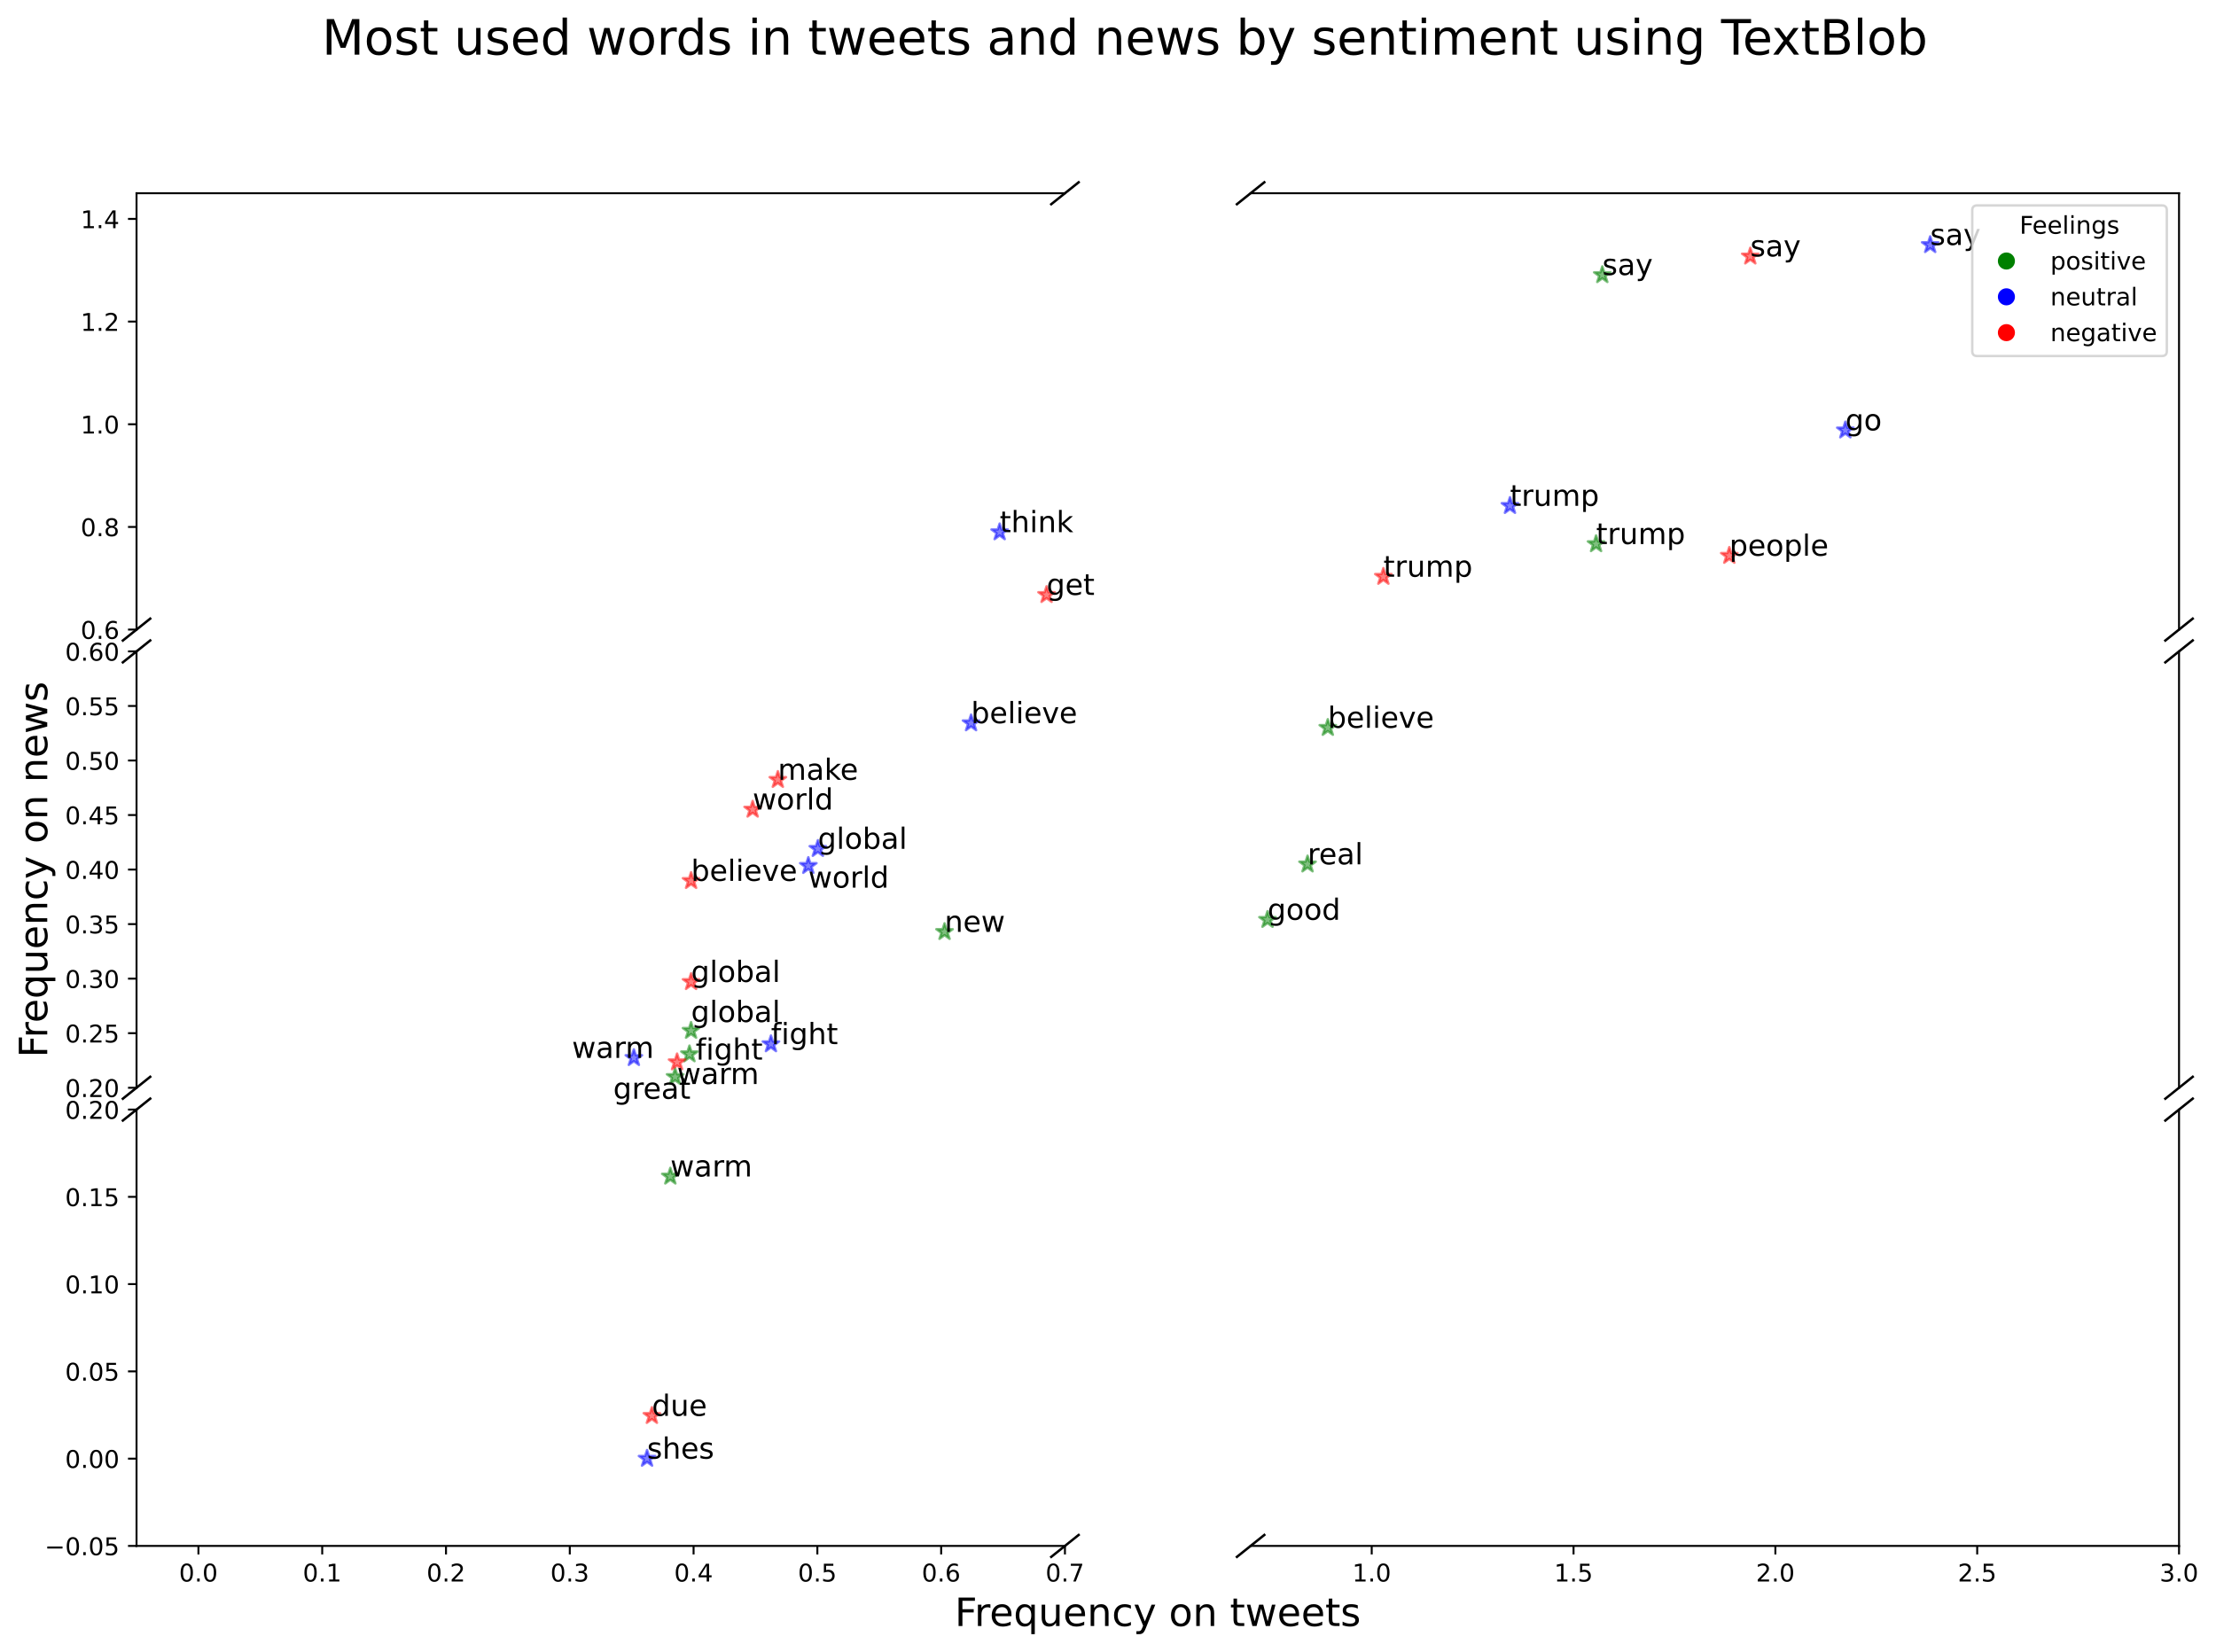 <?xml version="1.0" encoding="utf-8" standalone="no"?>
<!DOCTYPE svg PUBLIC "-//W3C//DTD SVG 1.1//EN"
  "http://www.w3.org/Graphics/SVG/1.1/DTD/svg11.dtd">
<!-- Created with matplotlib (https://matplotlib.org/) -->
<svg height="676.963pt" version="1.1" viewBox="0 0 908.102 676.963" width="908.102pt" xmlns="http://www.w3.org/2000/svg" xmlns:xlink="http://www.w3.org/1999/xlink">
 <defs>
  <style type="text/css">*{stroke-linecap:butt;stroke-linejoin:round;}</style>
 </defs>
 <g id="figure_1">
  <g id="patch_1">
   <path d="M 0 676.963 
L 908.102 676.963 
L 908.102 0 
L 0 0 
z
" style="fill:#ffffff;"/>
  </g>
  <g id="axes_1">
   <g id="patch_2">
    <path d="M 55.951 258.039 
L 436.405 258.039 
L 436.405 79.2 
L 55.951 79.2 
z
" style="fill:#ffffff;"/>
   </g>
   <g id="PathCollection_1">
    <defs>
     <path d="M 0 -3.536 
L -0.794 -1.093 
L -3.362 -1.093 
L -1.284 0.417 
L -2.078 2.86 
L -0 1.35 
L 2.078 2.86 
L 1.284 0.417 
L 3.362 -1.093 
L 0.794 -1.093 
z
" id="mcf54eb3fe0" style="stroke:#0000ff;stroke-opacity:0.5;"/>
    </defs>
    <g clip-path="url(#p1102b6390d)">
     <use style="fill:#0000ff;fill-opacity:0.5;stroke:#0000ff;stroke-opacity:0.5;" x="409.649" xlink:href="#mcf54eb3fe0" y="218.111"/>
    </g>
   </g>
   <g id="PathCollection_2">
    <defs>
     <path d="M 0 -3.536 
L -0.794 -1.093 
L -3.362 -1.093 
L -1.284 0.417 
L -2.078 2.86 
L -0 1.35 
L 2.078 2.86 
L 1.284 0.417 
L 3.362 -1.093 
L 0.794 -1.093 
z
" id="md4bd8d8049" style="stroke:#ff0000;stroke-opacity:0.5;"/>
    </defs>
    <g clip-path="url(#p1102b6390d)">
     <use style="fill:#ff0000;fill-opacity:0.5;stroke:#ff0000;stroke-opacity:0.5;" x="428.871" xlink:href="#md4bd8d8049" y="243.821"/>
    </g>
   </g>
   <g id="matplotlib.axis_1">
    <g id="xtick_1"/>
    <g id="xtick_2"/>
    <g id="xtick_3"/>
    <g id="xtick_4"/>
    <g id="xtick_5"/>
    <g id="xtick_6"/>
    <g id="xtick_7"/>
    <g id="xtick_8"/>
   </g>
   <g id="matplotlib.axis_2">
    <g id="ytick_1">
     <g id="line2d_1">
      <defs>
       <path d="M 0 0 
L -3.5 0 
" id="mf56144fcab" style="stroke:#000000;stroke-width:0.8;"/>
      </defs>
      <g>
       <use style="stroke:#000000;stroke-width:0.8;" x="55.951" xlink:href="#mf56144fcab" y="258.039"/>
      </g>
     </g>
     <g id="text_1">
      <!-- 0.6 -->
      <g transform="translate(33.047 261.838)scale(0.1 -0.1)">
       <defs>
        <path d="M 31.781 66.406 
Q 24.172 66.406 20.328 58.906 
Q 16.5 51.422 16.5 36.375 
Q 16.5 21.391 20.328 13.891 
Q 24.172 6.391 31.781 6.391 
Q 39.453 6.391 43.281 13.891 
Q 47.125 21.391 47.125 36.375 
Q 47.125 51.422 43.281 58.906 
Q 39.453 66.406 31.781 66.406 
z
M 31.781 74.219 
Q 44.047 74.219 50.516 64.516 
Q 56.984 54.828 56.984 36.375 
Q 56.984 17.969 50.516 8.266 
Q 44.047 -1.422 31.781 -1.422 
Q 19.531 -1.422 13.062 8.266 
Q 6.594 17.969 6.594 36.375 
Q 6.594 54.828 13.062 64.516 
Q 19.531 74.219 31.781 74.219 
z
" id="DejaVuSans-48"/>
        <path d="M 10.688 12.406 
L 21 12.406 
L 21 0 
L 10.688 0 
z
" id="DejaVuSans-46"/>
        <path d="M 33.016 40.375 
Q 26.375 40.375 22.484 35.828 
Q 18.609 31.297 18.609 23.391 
Q 18.609 15.531 22.484 10.953 
Q 26.375 6.391 33.016 6.391 
Q 39.656 6.391 43.531 10.953 
Q 47.406 15.531 47.406 23.391 
Q 47.406 31.297 43.531 35.828 
Q 39.656 40.375 33.016 40.375 
z
M 52.594 71.297 
L 52.594 62.312 
Q 48.875 64.062 45.094 64.984 
Q 41.312 65.922 37.594 65.922 
Q 27.828 65.922 22.672 59.328 
Q 17.531 52.734 16.797 39.406 
Q 19.672 43.656 24.016 45.922 
Q 28.375 48.188 33.594 48.188 
Q 44.578 48.188 50.953 41.516 
Q 57.328 34.859 57.328 23.391 
Q 57.328 12.156 50.688 5.359 
Q 44.047 -1.422 33.016 -1.422 
Q 20.359 -1.422 13.672 8.266 
Q 6.984 17.969 6.984 36.375 
Q 6.984 53.656 15.188 63.938 
Q 23.391 74.219 37.203 74.219 
Q 40.922 74.219 44.703 73.484 
Q 48.484 72.75 52.594 71.297 
z
" id="DejaVuSans-54"/>
       </defs>
       <use xlink:href="#DejaVuSans-48"/>
       <use x="63.623" xlink:href="#DejaVuSans-46"/>
       <use x="95.41" xlink:href="#DejaVuSans-54"/>
      </g>
     </g>
    </g>
    <g id="ytick_2">
     <g id="line2d_2">
      <g>
       <use style="stroke:#000000;stroke-width:0.8;" x="55.951" xlink:href="#mf56144fcab" y="215.959"/>
      </g>
     </g>
     <g id="text_2">
      <!-- 0.8 -->
      <g transform="translate(33.047 219.758)scale(0.1 -0.1)">
       <defs>
        <path d="M 31.781 34.625 
Q 24.75 34.625 20.719 30.859 
Q 16.703 27.094 16.703 20.516 
Q 16.703 13.922 20.719 10.156 
Q 24.75 6.391 31.781 6.391 
Q 38.812 6.391 42.859 10.172 
Q 46.922 13.969 46.922 20.516 
Q 46.922 27.094 42.891 30.859 
Q 38.875 34.625 31.781 34.625 
z
M 21.922 38.812 
Q 15.578 40.375 12.031 44.719 
Q 8.5 49.078 8.5 55.328 
Q 8.5 64.062 14.719 69.141 
Q 20.953 74.219 31.781 74.219 
Q 42.672 74.219 48.875 69.141 
Q 55.078 64.062 55.078 55.328 
Q 55.078 49.078 51.531 44.719 
Q 48 40.375 41.703 38.812 
Q 48.828 37.156 52.797 32.312 
Q 56.781 27.484 56.781 20.516 
Q 56.781 9.906 50.312 4.234 
Q 43.844 -1.422 31.781 -1.422 
Q 19.734 -1.422 13.25 4.234 
Q 6.781 9.906 6.781 20.516 
Q 6.781 27.484 10.781 32.312 
Q 14.797 37.156 21.922 38.812 
z
M 18.312 54.391 
Q 18.312 48.734 21.844 45.562 
Q 25.391 42.391 31.781 42.391 
Q 38.141 42.391 41.719 45.562 
Q 45.312 48.734 45.312 54.391 
Q 45.312 60.062 41.719 63.234 
Q 38.141 66.406 31.781 66.406 
Q 25.391 66.406 21.844 63.234 
Q 18.312 60.062 18.312 54.391 
z
" id="DejaVuSans-56"/>
       </defs>
       <use xlink:href="#DejaVuSans-48"/>
       <use x="63.623" xlink:href="#DejaVuSans-46"/>
       <use x="95.41" xlink:href="#DejaVuSans-56"/>
      </g>
     </g>
    </g>
    <g id="ytick_3">
     <g id="line2d_3">
      <g>
       <use style="stroke:#000000;stroke-width:0.8;" x="55.951" xlink:href="#mf56144fcab" y="173.879"/>
      </g>
     </g>
     <g id="text_3">
      <!-- 1.0 -->
      <g transform="translate(33.047 177.679)scale(0.1 -0.1)">
       <defs>
        <path d="M 12.406 8.297 
L 28.516 8.297 
L 28.516 63.922 
L 10.984 60.406 
L 10.984 69.391 
L 28.422 72.906 
L 38.281 72.906 
L 38.281 8.297 
L 54.391 8.297 
L 54.391 0 
L 12.406 0 
z
" id="DejaVuSans-49"/>
       </defs>
       <use xlink:href="#DejaVuSans-49"/>
       <use x="63.623" xlink:href="#DejaVuSans-46"/>
       <use x="95.41" xlink:href="#DejaVuSans-48"/>
      </g>
     </g>
    </g>
    <g id="ytick_4">
     <g id="line2d_4">
      <g>
       <use style="stroke:#000000;stroke-width:0.8;" x="55.951" xlink:href="#mf56144fcab" y="131.8"/>
      </g>
     </g>
     <g id="text_4">
      <!-- 1.2 -->
      <g transform="translate(33.047 135.599)scale(0.1 -0.1)">
       <defs>
        <path d="M 19.188 8.297 
L 53.609 8.297 
L 53.609 0 
L 7.328 0 
L 7.328 8.297 
Q 12.938 14.109 22.625 23.891 
Q 32.328 33.688 34.812 36.531 
Q 39.547 41.844 41.422 45.531 
Q 43.312 49.219 43.312 52.781 
Q 43.312 58.594 39.234 62.25 
Q 35.156 65.922 28.609 65.922 
Q 23.969 65.922 18.812 64.312 
Q 13.672 62.703 7.812 59.422 
L 7.812 69.391 
Q 13.766 71.781 18.938 73 
Q 24.125 74.219 28.422 74.219 
Q 39.75 74.219 46.484 68.547 
Q 53.219 62.891 53.219 53.422 
Q 53.219 48.922 51.531 44.891 
Q 49.859 40.875 45.406 35.406 
Q 44.188 33.984 37.641 27.219 
Q 31.109 20.453 19.188 8.297 
z
" id="DejaVuSans-50"/>
       </defs>
       <use xlink:href="#DejaVuSans-49"/>
       <use x="63.623" xlink:href="#DejaVuSans-46"/>
       <use x="95.41" xlink:href="#DejaVuSans-50"/>
      </g>
     </g>
    </g>
    <g id="ytick_5">
     <g id="line2d_5">
      <g>
       <use style="stroke:#000000;stroke-width:0.8;" x="55.951" xlink:href="#mf56144fcab" y="89.72"/>
      </g>
     </g>
     <g id="text_5">
      <!-- 1.4 -->
      <g transform="translate(33.047 93.519)scale(0.1 -0.1)">
       <defs>
        <path d="M 37.797 64.312 
L 12.891 25.391 
L 37.797 25.391 
z
M 35.203 72.906 
L 47.609 72.906 
L 47.609 25.391 
L 58.016 25.391 
L 58.016 17.188 
L 47.609 17.188 
L 47.609 0 
L 37.797 0 
L 37.797 17.188 
L 4.891 17.188 
L 4.891 26.703 
z
" id="DejaVuSans-52"/>
       </defs>
       <use xlink:href="#DejaVuSans-49"/>
       <use x="63.623" xlink:href="#DejaVuSans-46"/>
       <use x="95.41" xlink:href="#DejaVuSans-52"/>
      </g>
     </g>
    </g>
   </g>
   <g id="line2d_6">
    <defs>
     <path d="M -6 4.8 
L 6 -4.8 
" id="m5678cb8276" style="stroke:#000000;"/>
    </defs>
    <g>
     <use style="stroke:#000000;" x="55.951" xlink:href="#m5678cb8276" y="258.039"/>
     <use style="stroke:#000000;" x="436.405" xlink:href="#m5678cb8276" y="79.2"/>
    </g>
   </g>
   <g id="patch_3">
    <path d="M 55.951 258.039 
L 55.951 79.2 
" style="fill:none;stroke:#000000;stroke-linecap:square;stroke-linejoin:miter;stroke-width:0.8;"/>
   </g>
   <g id="patch_4">
    <path d="M 55.951 79.2 
L 436.405 79.2 
" style="fill:none;stroke:#000000;stroke-linecap:square;stroke-linejoin:miter;stroke-width:0.8;"/>
   </g>
   <g id="text_6">
    <!-- think -->
    <g transform="translate(409.649 218.111)scale(0.12 -0.12)">
     <defs>
      <path d="M 18.312 70.219 
L 18.312 54.688 
L 36.812 54.688 
L 36.812 47.703 
L 18.312 47.703 
L 18.312 18.016 
Q 18.312 11.328 20.141 9.422 
Q 21.969 7.516 27.594 7.516 
L 36.812 7.516 
L 36.812 0 
L 27.594 0 
Q 17.188 0 13.234 3.875 
Q 9.281 7.766 9.281 18.016 
L 9.281 47.703 
L 2.688 47.703 
L 2.688 54.688 
L 9.281 54.688 
L 9.281 70.219 
z
" id="DejaVuSans-116"/>
      <path d="M 54.891 33.016 
L 54.891 0 
L 45.906 0 
L 45.906 32.719 
Q 45.906 40.484 42.875 44.328 
Q 39.844 48.188 33.797 48.188 
Q 26.516 48.188 22.312 43.547 
Q 18.109 38.922 18.109 30.906 
L 18.109 0 
L 9.078 0 
L 9.078 75.984 
L 18.109 75.984 
L 18.109 46.188 
Q 21.344 51.125 25.703 53.562 
Q 30.078 56 35.797 56 
Q 45.219 56 50.047 50.172 
Q 54.891 44.344 54.891 33.016 
z
" id="DejaVuSans-104"/>
      <path d="M 9.422 54.688 
L 18.406 54.688 
L 18.406 0 
L 9.422 0 
z
M 9.422 75.984 
L 18.406 75.984 
L 18.406 64.594 
L 9.422 64.594 
z
" id="DejaVuSans-105"/>
      <path d="M 54.891 33.016 
L 54.891 0 
L 45.906 0 
L 45.906 32.719 
Q 45.906 40.484 42.875 44.328 
Q 39.844 48.188 33.797 48.188 
Q 26.516 48.188 22.312 43.547 
Q 18.109 38.922 18.109 30.906 
L 18.109 0 
L 9.078 0 
L 9.078 54.688 
L 18.109 54.688 
L 18.109 46.188 
Q 21.344 51.125 25.703 53.562 
Q 30.078 56 35.797 56 
Q 45.219 56 50.047 50.172 
Q 54.891 44.344 54.891 33.016 
z
" id="DejaVuSans-110"/>
      <path d="M 9.078 75.984 
L 18.109 75.984 
L 18.109 31.109 
L 44.922 54.688 
L 56.391 54.688 
L 27.391 29.109 
L 57.625 0 
L 45.906 0 
L 18.109 26.703 
L 18.109 0 
L 9.078 0 
z
" id="DejaVuSans-107"/>
     </defs>
     <use xlink:href="#DejaVuSans-116"/>
     <use x="39.209" xlink:href="#DejaVuSans-104"/>
     <use x="102.588" xlink:href="#DejaVuSans-105"/>
     <use x="130.371" xlink:href="#DejaVuSans-110"/>
     <use x="193.75" xlink:href="#DejaVuSans-107"/>
    </g>
   </g>
   <g id="text_7">
    <!-- get -->
    <g transform="translate(428.871 243.821)scale(0.12 -0.12)">
     <defs>
      <path d="M 45.406 27.984 
Q 45.406 37.75 41.375 43.109 
Q 37.359 48.484 30.078 48.484 
Q 22.859 48.484 18.828 43.109 
Q 14.797 37.75 14.797 27.984 
Q 14.797 18.266 18.828 12.891 
Q 22.859 7.516 30.078 7.516 
Q 37.359 7.516 41.375 12.891 
Q 45.406 18.266 45.406 27.984 
z
M 54.391 6.781 
Q 54.391 -7.172 48.188 -13.984 
Q 42 -20.797 29.203 -20.797 
Q 24.469 -20.797 20.266 -20.094 
Q 16.062 -19.391 12.109 -17.922 
L 12.109 -9.188 
Q 16.062 -11.328 19.922 -12.344 
Q 23.781 -13.375 27.781 -13.375 
Q 36.625 -13.375 41.016 -8.766 
Q 45.406 -4.156 45.406 5.172 
L 45.406 9.625 
Q 42.625 4.781 38.281 2.391 
Q 33.938 0 27.875 0 
Q 17.828 0 11.672 7.656 
Q 5.516 15.328 5.516 27.984 
Q 5.516 40.672 11.672 48.328 
Q 17.828 56 27.875 56 
Q 33.938 56 38.281 53.609 
Q 42.625 51.219 45.406 46.391 
L 45.406 54.688 
L 54.391 54.688 
z
" id="DejaVuSans-103"/>
      <path d="M 56.203 29.594 
L 56.203 25.203 
L 14.891 25.203 
Q 15.484 15.922 20.484 11.062 
Q 25.484 6.203 34.422 6.203 
Q 39.594 6.203 44.453 7.469 
Q 49.312 8.734 54.109 11.281 
L 54.109 2.781 
Q 49.266 0.734 44.188 -0.344 
Q 39.109 -1.422 33.891 -1.422 
Q 20.797 -1.422 13.156 6.188 
Q 5.516 13.812 5.516 26.812 
Q 5.516 40.234 12.766 48.109 
Q 20.016 56 32.328 56 
Q 43.359 56 49.781 48.891 
Q 56.203 41.797 56.203 29.594 
z
M 47.219 32.234 
Q 47.125 39.594 43.094 43.984 
Q 39.062 48.391 32.422 48.391 
Q 24.906 48.391 20.391 44.141 
Q 15.875 39.891 15.188 32.172 
z
" id="DejaVuSans-101"/>
     </defs>
     <use xlink:href="#DejaVuSans-103"/>
     <use x="63.477" xlink:href="#DejaVuSans-101"/>
     <use x="125" xlink:href="#DejaVuSans-116"/>
    </g>
   </g>
  </g>
  <g id="axes_2">
   <g id="patch_5">
    <path d="M 512.496 258.039 
L 892.951 258.039 
L 892.951 79.2 
L 512.496 79.2 
z
" style="fill:#ffffff;"/>
   </g>
   <g id="PathCollection_3">
    <defs>
     <path d="M 0 -3.536 
L -0.794 -1.093 
L -3.362 -1.093 
L -1.284 0.417 
L -2.078 2.86 
L -0 1.35 
L 2.078 2.86 
L 1.284 0.417 
L 3.362 -1.093 
L 0.794 -1.093 
z
" id="md2fc296cf0" style="stroke:#008000;stroke-opacity:0.5;"/>
    </defs>
    <g clip-path="url(#pcd006abae5)">
     <use style="fill:#008000;fill-opacity:0.5;stroke:#008000;stroke-opacity:0.5;" x="656.611" xlink:href="#md2fc296cf0" y="112.716"/>
    </g>
   </g>
   <g id="PathCollection_4">
    <g clip-path="url(#pcd006abae5)">
     <use style="fill:#008000;fill-opacity:0.5;stroke:#008000;stroke-opacity:0.5;" x="654.055" xlink:href="#md2fc296cf0" y="222.987"/>
    </g>
   </g>
   <g id="PathCollection_5">
    <g clip-path="url(#pcd006abae5)">
     <use style="fill:#0000ff;fill-opacity:0.5;stroke:#0000ff;stroke-opacity:0.5;" x="790.978" xlink:href="#mcf54eb3fe0" y="100.403"/>
    </g>
   </g>
   <g id="PathCollection_6">
    <g clip-path="url(#pcd006abae5)">
     <use style="fill:#0000ff;fill-opacity:0.5;stroke:#0000ff;stroke-opacity:0.5;" x="756.203" xlink:href="#mcf54eb3fe0" y="176.374"/>
    </g>
   </g>
   <g id="PathCollection_7">
    <g clip-path="url(#pcd006abae5)">
     <use style="fill:#0000ff;fill-opacity:0.5;stroke:#0000ff;stroke-opacity:0.5;" x="618.771" xlink:href="#mcf54eb3fe0" y="207.325"/>
    </g>
   </g>
   <g id="PathCollection_8">
    <g clip-path="url(#pcd006abae5)">
     <use style="fill:#ff0000;fill-opacity:0.5;stroke:#ff0000;stroke-opacity:0.5;" x="717.257" xlink:href="#md4bd8d8049" y="105.084"/>
    </g>
   </g>
   <g id="PathCollection_9">
    <g clip-path="url(#pcd006abae5)">
     <use style="fill:#ff0000;fill-opacity:0.5;stroke:#ff0000;stroke-opacity:0.5;" x="708.654" xlink:href="#md4bd8d8049" y="227.769"/>
    </g>
   </g>
   <g id="PathCollection_10">
    <g clip-path="url(#pcd006abae5)">
     <use style="fill:#ff0000;fill-opacity:0.5;stroke:#ff0000;stroke-opacity:0.5;" x="566.893" xlink:href="#md4bd8d8049" y="236.368"/>
    </g>
   </g>
   <g id="matplotlib.axis_3">
    <g id="xtick_9"/>
    <g id="xtick_10"/>
    <g id="xtick_11"/>
    <g id="xtick_12"/>
    <g id="xtick_13"/>
   </g>
   <g id="matplotlib.axis_4">
    <g id="ytick_6"/>
    <g id="ytick_7"/>
    <g id="ytick_8"/>
    <g id="ytick_9"/>
    <g id="ytick_10"/>
   </g>
   <g id="line2d_7">
    <defs>
     <path d="M 0 3 
C 0.796 3 1.559 2.684 2.121 2.121 
C 2.684 1.559 3 0.796 3 0 
C 3 -0.796 2.684 -1.559 2.121 -2.121 
C 1.559 -2.684 0.796 -3 0 -3 
C -0.796 -3 -1.559 -2.684 -2.121 -2.121 
C -2.684 -1.559 -3 -0.796 -3 0 
C -3 0.796 -2.684 1.559 -2.121 2.121 
C -1.559 2.684 -0.796 3 0 3 
z
" id="m948e637d32" style="stroke:#008000;"/>
    </defs>
    <g clip-path="url(#pcd006abae5)">
     <use style="fill:#008000;stroke:#008000;" x="0" xlink:href="#m948e637d32" y="0"/>
    </g>
   </g>
   <g id="line2d_8">
    <defs>
     <path d="M 0 3 
C 0.796 3 1.559 2.684 2.121 2.121 
C 2.684 1.559 3 0.796 3 0 
C 3 -0.796 2.684 -1.559 2.121 -2.121 
C 1.559 -2.684 0.796 -3 0 -3 
C -0.796 -3 -1.559 -2.684 -2.121 -2.121 
C -2.684 -1.559 -3 -0.796 -3 0 
C -3 0.796 -2.684 1.559 -2.121 2.121 
C -1.559 2.684 -0.796 3 0 3 
z
" id="mad7f1a7575" style="stroke:#0000ff;"/>
    </defs>
    <g clip-path="url(#pcd006abae5)">
     <use style="fill:#0000ff;stroke:#0000ff;" x="0" xlink:href="#mad7f1a7575" y="0"/>
    </g>
   </g>
   <g id="line2d_9">
    <defs>
     <path d="M 0 3 
C 0.796 3 1.559 2.684 2.121 2.121 
C 2.684 1.559 3 0.796 3 0 
C 3 -0.796 2.684 -1.559 2.121 -2.121 
C 1.559 -2.684 0.796 -3 0 -3 
C -0.796 -3 -1.559 -2.684 -2.121 -2.121 
C -2.684 -1.559 -3 -0.796 -3 0 
C -3 0.796 -2.684 1.559 -2.121 2.121 
C -1.559 2.684 -0.796 3 0 3 
z
" id="mea611c4a77" style="stroke:#ff0000;"/>
    </defs>
    <g clip-path="url(#pcd006abae5)">
     <use style="fill:#ff0000;stroke:#ff0000;" x="0" xlink:href="#mea611c4a77" y="0"/>
    </g>
   </g>
   <g id="line2d_10">
    <g>
     <use style="stroke:#000000;" x="512.496" xlink:href="#m5678cb8276" y="79.2"/>
     <use style="stroke:#000000;" x="892.951" xlink:href="#m5678cb8276" y="258.039"/>
    </g>
   </g>
   <g id="patch_6">
    <path d="M 892.951 258.039 
L 892.951 79.2 
" style="fill:none;stroke:#000000;stroke-linecap:square;stroke-linejoin:miter;stroke-width:0.8;"/>
   </g>
   <g id="patch_7">
    <path d="M 512.496 79.2 
L 892.951 79.2 
" style="fill:none;stroke:#000000;stroke-linecap:square;stroke-linejoin:miter;stroke-width:0.8;"/>
   </g>
   <g id="text_8">
    <!-- say -->
    <g transform="translate(656.611 112.716)scale(0.12 -0.12)">
     <defs>
      <path d="M 44.281 53.078 
L 44.281 44.578 
Q 40.484 46.531 36.375 47.5 
Q 32.281 48.484 27.875 48.484 
Q 21.188 48.484 17.844 46.438 
Q 14.5 44.391 14.5 40.281 
Q 14.5 37.156 16.891 35.375 
Q 19.281 33.594 26.516 31.984 
L 29.594 31.297 
Q 39.156 29.25 43.188 25.516 
Q 47.219 21.781 47.219 15.094 
Q 47.219 7.469 41.188 3.016 
Q 35.156 -1.422 24.609 -1.422 
Q 20.219 -1.422 15.453 -0.562 
Q 10.688 0.297 5.422 2 
L 5.422 11.281 
Q 10.406 8.688 15.234 7.391 
Q 20.062 6.109 24.812 6.109 
Q 31.156 6.109 34.562 8.281 
Q 37.984 10.453 37.984 14.406 
Q 37.984 18.062 35.516 20.016 
Q 33.062 21.969 24.703 23.781 
L 21.578 24.516 
Q 13.234 26.266 9.516 29.906 
Q 5.812 33.547 5.812 39.891 
Q 5.812 47.609 11.281 51.797 
Q 16.75 56 26.812 56 
Q 31.781 56 36.172 55.266 
Q 40.578 54.547 44.281 53.078 
z
" id="DejaVuSans-115"/>
      <path d="M 34.281 27.484 
Q 23.391 27.484 19.188 25 
Q 14.984 22.516 14.984 16.5 
Q 14.984 11.719 18.141 8.906 
Q 21.297 6.109 26.703 6.109 
Q 34.188 6.109 38.703 11.406 
Q 43.219 16.703 43.219 25.484 
L 43.219 27.484 
z
M 52.203 31.203 
L 52.203 0 
L 43.219 0 
L 43.219 8.297 
Q 40.141 3.328 35.547 0.953 
Q 30.953 -1.422 24.312 -1.422 
Q 15.922 -1.422 10.953 3.297 
Q 6 8.016 6 15.922 
Q 6 25.141 12.172 29.828 
Q 18.359 34.516 30.609 34.516 
L 43.219 34.516 
L 43.219 35.406 
Q 43.219 41.609 39.141 45 
Q 35.062 48.391 27.688 48.391 
Q 23 48.391 18.547 47.266 
Q 14.109 46.141 10.016 43.891 
L 10.016 52.203 
Q 14.938 54.109 19.578 55.047 
Q 24.219 56 28.609 56 
Q 40.484 56 46.344 49.844 
Q 52.203 43.703 52.203 31.203 
z
" id="DejaVuSans-97"/>
      <path d="M 32.172 -5.078 
Q 28.375 -14.844 24.75 -17.812 
Q 21.141 -20.797 15.094 -20.797 
L 7.906 -20.797 
L 7.906 -13.281 
L 13.188 -13.281 
Q 16.891 -13.281 18.938 -11.516 
Q 21 -9.766 23.484 -3.219 
L 25.094 0.875 
L 2.984 54.688 
L 12.5 54.688 
L 29.594 11.922 
L 46.688 54.688 
L 56.203 54.688 
z
" id="DejaVuSans-121"/>
     </defs>
     <use xlink:href="#DejaVuSans-115"/>
     <use x="52.1" xlink:href="#DejaVuSans-97"/>
     <use x="113.379" xlink:href="#DejaVuSans-121"/>
    </g>
   </g>
   <g id="text_9">
    <!-- trump -->
    <g transform="translate(654.055 222.987)scale(0.12 -0.12)">
     <defs>
      <path d="M 41.109 46.297 
Q 39.594 47.172 37.812 47.578 
Q 36.031 48 33.891 48 
Q 26.266 48 22.188 43.047 
Q 18.109 38.094 18.109 28.812 
L 18.109 0 
L 9.078 0 
L 9.078 54.688 
L 18.109 54.688 
L 18.109 46.188 
Q 20.953 51.172 25.484 53.578 
Q 30.031 56 36.531 56 
Q 37.453 56 38.578 55.875 
Q 39.703 55.766 41.062 55.516 
z
" id="DejaVuSans-114"/>
      <path d="M 8.5 21.578 
L 8.5 54.688 
L 17.484 54.688 
L 17.484 21.922 
Q 17.484 14.156 20.5 10.266 
Q 23.531 6.391 29.594 6.391 
Q 36.859 6.391 41.078 11.031 
Q 45.312 15.672 45.312 23.688 
L 45.312 54.688 
L 54.297 54.688 
L 54.297 0 
L 45.312 0 
L 45.312 8.406 
Q 42.047 3.422 37.719 1 
Q 33.406 -1.422 27.688 -1.422 
Q 18.266 -1.422 13.375 4.438 
Q 8.5 10.297 8.5 21.578 
z
M 31.109 56 
z
" id="DejaVuSans-117"/>
      <path d="M 52 44.188 
Q 55.375 50.25 60.062 53.125 
Q 64.75 56 71.094 56 
Q 79.641 56 84.281 50.016 
Q 88.922 44.047 88.922 33.016 
L 88.922 0 
L 79.891 0 
L 79.891 32.719 
Q 79.891 40.578 77.094 44.375 
Q 74.312 48.188 68.609 48.188 
Q 61.625 48.188 57.562 43.547 
Q 53.516 38.922 53.516 30.906 
L 53.516 0 
L 44.484 0 
L 44.484 32.719 
Q 44.484 40.625 41.703 44.406 
Q 38.922 48.188 33.109 48.188 
Q 26.219 48.188 22.156 43.531 
Q 18.109 38.875 18.109 30.906 
L 18.109 0 
L 9.078 0 
L 9.078 54.688 
L 18.109 54.688 
L 18.109 46.188 
Q 21.188 51.219 25.484 53.609 
Q 29.781 56 35.688 56 
Q 41.656 56 45.828 52.969 
Q 50 49.953 52 44.188 
z
" id="DejaVuSans-109"/>
      <path d="M 18.109 8.203 
L 18.109 -20.797 
L 9.078 -20.797 
L 9.078 54.688 
L 18.109 54.688 
L 18.109 46.391 
Q 20.953 51.266 25.266 53.625 
Q 29.594 56 35.594 56 
Q 45.562 56 51.781 48.094 
Q 58.016 40.188 58.016 27.297 
Q 58.016 14.406 51.781 6.484 
Q 45.562 -1.422 35.594 -1.422 
Q 29.594 -1.422 25.266 0.953 
Q 20.953 3.328 18.109 8.203 
z
M 48.688 27.297 
Q 48.688 37.203 44.609 42.844 
Q 40.531 48.484 33.406 48.484 
Q 26.266 48.484 22.188 42.844 
Q 18.109 37.203 18.109 27.297 
Q 18.109 17.391 22.188 11.75 
Q 26.266 6.109 33.406 6.109 
Q 40.531 6.109 44.609 11.75 
Q 48.688 17.391 48.688 27.297 
z
" id="DejaVuSans-112"/>
     </defs>
     <use xlink:href="#DejaVuSans-116"/>
     <use x="39.209" xlink:href="#DejaVuSans-114"/>
     <use x="80.322" xlink:href="#DejaVuSans-117"/>
     <use x="143.701" xlink:href="#DejaVuSans-109"/>
     <use x="241.113" xlink:href="#DejaVuSans-112"/>
    </g>
   </g>
   <g id="text_10">
    <!-- say -->
    <g transform="translate(790.978 100.403)scale(0.12 -0.12)">
     <use xlink:href="#DejaVuSans-115"/>
     <use x="52.1" xlink:href="#DejaVuSans-97"/>
     <use x="113.379" xlink:href="#DejaVuSans-121"/>
    </g>
   </g>
   <g id="text_11">
    <!-- go -->
    <g transform="translate(756.203 176.374)scale(0.12 -0.12)">
     <defs>
      <path d="M 30.609 48.391 
Q 23.391 48.391 19.188 42.75 
Q 14.984 37.109 14.984 27.297 
Q 14.984 17.484 19.156 11.844 
Q 23.344 6.203 30.609 6.203 
Q 37.797 6.203 41.984 11.859 
Q 46.188 17.531 46.188 27.297 
Q 46.188 37.016 41.984 42.703 
Q 37.797 48.391 30.609 48.391 
z
M 30.609 56 
Q 42.328 56 49.016 48.375 
Q 55.719 40.766 55.719 27.297 
Q 55.719 13.875 49.016 6.219 
Q 42.328 -1.422 30.609 -1.422 
Q 18.844 -1.422 12.172 6.219 
Q 5.516 13.875 5.516 27.297 
Q 5.516 40.766 12.172 48.375 
Q 18.844 56 30.609 56 
z
" id="DejaVuSans-111"/>
     </defs>
     <use xlink:href="#DejaVuSans-103"/>
     <use x="63.477" xlink:href="#DejaVuSans-111"/>
    </g>
   </g>
   <g id="text_12">
    <!-- trump -->
    <g transform="translate(618.771 207.325)scale(0.12 -0.12)">
     <use xlink:href="#DejaVuSans-116"/>
     <use x="39.209" xlink:href="#DejaVuSans-114"/>
     <use x="80.322" xlink:href="#DejaVuSans-117"/>
     <use x="143.701" xlink:href="#DejaVuSans-109"/>
     <use x="241.113" xlink:href="#DejaVuSans-112"/>
    </g>
   </g>
   <g id="text_13">
    <!-- say -->
    <g transform="translate(717.257 105.084)scale(0.12 -0.12)">
     <use xlink:href="#DejaVuSans-115"/>
     <use x="52.1" xlink:href="#DejaVuSans-97"/>
     <use x="113.379" xlink:href="#DejaVuSans-121"/>
    </g>
   </g>
   <g id="text_14">
    <!-- people -->
    <g transform="translate(708.654 227.769)scale(0.12 -0.12)">
     <defs>
      <path d="M 9.422 75.984 
L 18.406 75.984 
L 18.406 0 
L 9.422 0 
z
" id="DejaVuSans-108"/>
     </defs>
     <use xlink:href="#DejaVuSans-112"/>
     <use x="63.477" xlink:href="#DejaVuSans-101"/>
     <use x="125" xlink:href="#DejaVuSans-111"/>
     <use x="186.182" xlink:href="#DejaVuSans-112"/>
     <use x="249.658" xlink:href="#DejaVuSans-108"/>
     <use x="277.441" xlink:href="#DejaVuSans-101"/>
    </g>
   </g>
   <g id="text_15">
    <!-- trump -->
    <g transform="translate(566.893 236.368)scale(0.12 -0.12)">
     <use xlink:href="#DejaVuSans-116"/>
     <use x="39.209" xlink:href="#DejaVuSans-114"/>
     <use x="80.322" xlink:href="#DejaVuSans-117"/>
     <use x="143.701" xlink:href="#DejaVuSans-109"/>
     <use x="241.113" xlink:href="#DejaVuSans-112"/>
    </g>
   </g>
   <g id="legend_1">
    <g id="patch_8">
     <path d="M 810.213 145.912 
L 885.951 145.912 
Q 887.951 145.912 887.951 143.912 
L 887.951 86.2 
Q 887.951 84.2 885.951 84.2 
L 810.213 84.2 
Q 808.213 84.2 808.213 86.2 
L 808.213 143.912 
Q 808.213 145.912 810.213 145.912 
z
" style="fill:#ffffff;opacity:0.8;stroke:#cccccc;stroke-linejoin:miter;"/>
    </g>
    <g id="text_16">
     <!-- Feelings -->
     <g transform="translate(827.602 95.798)scale(0.1 -0.1)">
      <defs>
       <path d="M 9.812 72.906 
L 51.703 72.906 
L 51.703 64.594 
L 19.672 64.594 
L 19.672 43.109 
L 48.578 43.109 
L 48.578 34.812 
L 19.672 34.812 
L 19.672 0 
L 9.812 0 
z
" id="DejaVuSans-70"/>
      </defs>
      <use xlink:href="#DejaVuSans-70"/>
      <use x="52.02" xlink:href="#DejaVuSans-101"/>
      <use x="113.543" xlink:href="#DejaVuSans-101"/>
      <use x="175.066" xlink:href="#DejaVuSans-108"/>
      <use x="202.85" xlink:href="#DejaVuSans-105"/>
      <use x="230.633" xlink:href="#DejaVuSans-110"/>
      <use x="294.012" xlink:href="#DejaVuSans-103"/>
      <use x="357.488" xlink:href="#DejaVuSans-115"/>
     </g>
    </g>
    <g id="line2d_11"/>
    <g id="line2d_12">
     <g>
      <use style="fill:#008000;stroke:#008000;" x="822.213" xlink:href="#m948e637d32" y="106.977"/>
     </g>
    </g>
    <g id="text_17">
     <!-- positive -->
     <g transform="translate(840.213 110.477)scale(0.1 -0.1)">
      <defs>
       <path d="M 2.984 54.688 
L 12.5 54.688 
L 29.594 8.797 
L 46.688 54.688 
L 56.203 54.688 
L 35.688 0 
L 23.484 0 
z
" id="DejaVuSans-118"/>
      </defs>
      <use xlink:href="#DejaVuSans-112"/>
      <use x="63.477" xlink:href="#DejaVuSans-111"/>
      <use x="124.658" xlink:href="#DejaVuSans-115"/>
      <use x="176.758" xlink:href="#DejaVuSans-105"/>
      <use x="204.541" xlink:href="#DejaVuSans-116"/>
      <use x="243.75" xlink:href="#DejaVuSans-105"/>
      <use x="271.533" xlink:href="#DejaVuSans-118"/>
      <use x="330.713" xlink:href="#DejaVuSans-101"/>
     </g>
    </g>
    <g id="line2d_13"/>
    <g id="line2d_14">
     <g>
      <use style="fill:#0000ff;stroke:#0000ff;" x="822.213" xlink:href="#mad7f1a7575" y="121.655"/>
     </g>
    </g>
    <g id="text_18">
     <!-- neutral -->
     <g transform="translate(840.213 125.155)scale(0.1 -0.1)">
      <use xlink:href="#DejaVuSans-110"/>
      <use x="63.379" xlink:href="#DejaVuSans-101"/>
      <use x="124.902" xlink:href="#DejaVuSans-117"/>
      <use x="188.281" xlink:href="#DejaVuSans-116"/>
      <use x="227.49" xlink:href="#DejaVuSans-114"/>
      <use x="268.604" xlink:href="#DejaVuSans-97"/>
      <use x="329.883" xlink:href="#DejaVuSans-108"/>
     </g>
    </g>
    <g id="line2d_15"/>
    <g id="line2d_16">
     <g>
      <use style="fill:#ff0000;stroke:#ff0000;" x="822.213" xlink:href="#mea611c4a77" y="136.333"/>
     </g>
    </g>
    <g id="text_19">
     <!-- negative -->
     <g transform="translate(840.213 139.833)scale(0.1 -0.1)">
      <use xlink:href="#DejaVuSans-110"/>
      <use x="63.379" xlink:href="#DejaVuSans-101"/>
      <use x="124.902" xlink:href="#DejaVuSans-103"/>
      <use x="188.379" xlink:href="#DejaVuSans-97"/>
      <use x="249.658" xlink:href="#DejaVuSans-116"/>
      <use x="288.867" xlink:href="#DejaVuSans-105"/>
      <use x="316.65" xlink:href="#DejaVuSans-118"/>
      <use x="375.83" xlink:href="#DejaVuSans-101"/>
     </g>
    </g>
   </g>
  </g>
  <g id="axes_3">
   <g id="patch_9">
    <path d="M 55.951 445.819 
L 436.405 445.819 
L 436.405 266.981 
L 55.951 266.981 
z
" style="fill:#ffffff;"/>
   </g>
   <g id="PathCollection_11">
    <g clip-path="url(#p5387b3c3e2)">
     <use style="fill:#008000;fill-opacity:0.5;stroke:#008000;stroke-opacity:0.5;" x="387.066" xlink:href="#md2fc296cf0" y="381.937"/>
    </g>
   </g>
   <g id="PathCollection_12">
    <g clip-path="url(#p5387b3c3e2)">
     <use style="fill:#008000;fill-opacity:0.5;stroke:#008000;stroke-opacity:0.5;" x="283.189" xlink:href="#md2fc296cf0" y="422.448"/>
    </g>
   </g>
   <g id="PathCollection_13">
    <g clip-path="url(#p5387b3c3e2)">
     <use style="fill:#008000;fill-opacity:0.5;stroke:#008000;stroke-opacity:0.5;" x="282.535" xlink:href="#md2fc296cf0" y="432.066"/>
    </g>
   </g>
   <g id="PathCollection_14">
    <g clip-path="url(#p5387b3c3e2)">
     <use style="fill:#008000;fill-opacity:0.5;stroke:#008000;stroke-opacity:0.5;" x="276.655" xlink:href="#md2fc296cf0" y="441.392"/>
    </g>
   </g>
   <g id="PathCollection_15">
    <g clip-path="url(#p5387b3c3e2)">
     <use style="fill:#0000ff;fill-opacity:0.5;stroke:#0000ff;stroke-opacity:0.5;" x="397.934" xlink:href="#mcf54eb3fe0" y="296.404"/>
    </g>
   </g>
   <g id="PathCollection_16">
    <g clip-path="url(#p5387b3c3e2)">
     <use style="fill:#0000ff;fill-opacity:0.5;stroke:#0000ff;stroke-opacity:0.5;" x="335.15" xlink:href="#mcf54eb3fe0" y="347.891"/>
    </g>
   </g>
   <g id="PathCollection_17">
    <g clip-path="url(#p5387b3c3e2)">
     <use style="fill:#0000ff;fill-opacity:0.5;stroke:#0000ff;stroke-opacity:0.5;" x="331.245" xlink:href="#mcf54eb3fe0" y="354.867"/>
    </g>
   </g>
   <g id="PathCollection_18">
    <g clip-path="url(#p5387b3c3e2)">
     <use style="fill:#0000ff;fill-opacity:0.5;stroke:#0000ff;stroke-opacity:0.5;" x="315.925" xlink:href="#mcf54eb3fe0" y="427.946"/>
    </g>
   </g>
   <g id="PathCollection_19">
    <g clip-path="url(#p5387b3c3e2)">
     <use style="fill:#0000ff;fill-opacity:0.5;stroke:#0000ff;stroke-opacity:0.5;" x="259.751" xlink:href="#mcf54eb3fe0" y="433.593"/>
    </g>
   </g>
   <g id="PathCollection_20">
    <g clip-path="url(#p5387b3c3e2)">
     <use style="fill:#ff0000;fill-opacity:0.5;stroke:#ff0000;stroke-opacity:0.5;" x="318.754" xlink:href="#md4bd8d8049" y="319.609"/>
    </g>
   </g>
   <g id="PathCollection_21">
    <g clip-path="url(#p5387b3c3e2)">
     <use style="fill:#ff0000;fill-opacity:0.5;stroke:#ff0000;stroke-opacity:0.5;" x="308.431" xlink:href="#md4bd8d8049" y="331.791"/>
    </g>
   </g>
   <g id="PathCollection_22">
    <g clip-path="url(#p5387b3c3e2)">
     <use style="fill:#ff0000;fill-opacity:0.5;stroke:#ff0000;stroke-opacity:0.5;" x="283.196" xlink:href="#md4bd8d8049" y="361.029"/>
    </g>
   </g>
   <g id="PathCollection_23">
    <g clip-path="url(#p5387b3c3e2)">
     <use style="fill:#ff0000;fill-opacity:0.5;stroke:#ff0000;stroke-opacity:0.5;" x="283.196" xlink:href="#md4bd8d8049" y="402.45"/>
    </g>
   </g>
   <g id="PathCollection_24">
    <g clip-path="url(#p5387b3c3e2)">
     <use style="fill:#ff0000;fill-opacity:0.5;stroke:#ff0000;stroke-opacity:0.5;" x="277.46" xlink:href="#md4bd8d8049" y="435.342"/>
    </g>
   </g>
   <g id="matplotlib.axis_5">
    <g id="xtick_14"/>
    <g id="xtick_15"/>
    <g id="xtick_16"/>
    <g id="xtick_17"/>
    <g id="xtick_18"/>
    <g id="xtick_19"/>
    <g id="xtick_20"/>
    <g id="xtick_21"/>
   </g>
   <g id="matplotlib.axis_6">
    <g id="ytick_11">
     <g id="line2d_17">
      <g>
       <use style="stroke:#000000;stroke-width:0.8;" x="55.951" xlink:href="#mf56144fcab" y="445.819"/>
      </g>
     </g>
     <g id="text_20">
      <!-- 0.20 -->
      <g transform="translate(26.685 449.619)scale(0.1 -0.1)">
       <use xlink:href="#DejaVuSans-48"/>
       <use x="63.623" xlink:href="#DejaVuSans-46"/>
       <use x="95.41" xlink:href="#DejaVuSans-50"/>
       <use x="159.033" xlink:href="#DejaVuSans-48"/>
      </g>
     </g>
    </g>
    <g id="ytick_12">
     <g id="line2d_18">
      <g>
       <use style="stroke:#000000;stroke-width:0.8;" x="55.951" xlink:href="#mf56144fcab" y="423.465"/>
      </g>
     </g>
     <g id="text_21">
      <!-- 0.25 -->
      <g transform="translate(26.685 427.264)scale(0.1 -0.1)">
       <defs>
        <path d="M 10.797 72.906 
L 49.516 72.906 
L 49.516 64.594 
L 19.828 64.594 
L 19.828 46.734 
Q 21.969 47.469 24.109 47.828 
Q 26.266 48.188 28.422 48.188 
Q 40.625 48.188 47.75 41.5 
Q 54.891 34.812 54.891 23.391 
Q 54.891 11.625 47.562 5.094 
Q 40.234 -1.422 26.906 -1.422 
Q 22.312 -1.422 17.547 -0.641 
Q 12.797 0.141 7.719 1.703 
L 7.719 11.625 
Q 12.109 9.234 16.797 8.062 
Q 21.484 6.891 26.703 6.891 
Q 35.156 6.891 40.078 11.328 
Q 45.016 15.766 45.016 23.391 
Q 45.016 31 40.078 35.438 
Q 35.156 39.891 26.703 39.891 
Q 22.75 39.891 18.812 39.016 
Q 14.891 38.141 10.797 36.281 
z
" id="DejaVuSans-53"/>
       </defs>
       <use xlink:href="#DejaVuSans-48"/>
       <use x="63.623" xlink:href="#DejaVuSans-46"/>
       <use x="95.41" xlink:href="#DejaVuSans-50"/>
       <use x="159.033" xlink:href="#DejaVuSans-53"/>
      </g>
     </g>
    </g>
    <g id="ytick_13">
     <g id="line2d_19">
      <g>
       <use style="stroke:#000000;stroke-width:0.8;" x="55.951" xlink:href="#mf56144fcab" y="401.11"/>
      </g>
     </g>
     <g id="text_22">
      <!-- 0.30 -->
      <g transform="translate(26.685 404.909)scale(0.1 -0.1)">
       <defs>
        <path d="M 40.578 39.312 
Q 47.656 37.797 51.625 33 
Q 55.609 28.219 55.609 21.188 
Q 55.609 10.406 48.188 4.484 
Q 40.766 -1.422 27.094 -1.422 
Q 22.516 -1.422 17.656 -0.516 
Q 12.797 0.391 7.625 2.203 
L 7.625 11.719 
Q 11.719 9.328 16.594 8.109 
Q 21.484 6.891 26.812 6.891 
Q 36.078 6.891 40.938 10.547 
Q 45.797 14.203 45.797 21.188 
Q 45.797 27.641 41.281 31.266 
Q 36.766 34.906 28.719 34.906 
L 20.219 34.906 
L 20.219 43.016 
L 29.109 43.016 
Q 36.375 43.016 40.234 45.922 
Q 44.094 48.828 44.094 54.297 
Q 44.094 59.906 40.109 62.906 
Q 36.141 65.922 28.719 65.922 
Q 24.656 65.922 20.016 65.031 
Q 15.375 64.156 9.812 62.312 
L 9.812 71.094 
Q 15.438 72.656 20.344 73.438 
Q 25.25 74.219 29.594 74.219 
Q 40.828 74.219 47.359 69.109 
Q 53.906 64.016 53.906 55.328 
Q 53.906 49.266 50.438 45.094 
Q 46.969 40.922 40.578 39.312 
z
" id="DejaVuSans-51"/>
       </defs>
       <use xlink:href="#DejaVuSans-48"/>
       <use x="63.623" xlink:href="#DejaVuSans-46"/>
       <use x="95.41" xlink:href="#DejaVuSans-51"/>
       <use x="159.033" xlink:href="#DejaVuSans-48"/>
      </g>
     </g>
    </g>
    <g id="ytick_14">
     <g id="line2d_20">
      <g>
       <use style="stroke:#000000;stroke-width:0.8;" x="55.951" xlink:href="#mf56144fcab" y="378.755"/>
      </g>
     </g>
     <g id="text_23">
      <!-- 0.35 -->
      <g transform="translate(26.685 382.554)scale(0.1 -0.1)">
       <use xlink:href="#DejaVuSans-48"/>
       <use x="63.623" xlink:href="#DejaVuSans-46"/>
       <use x="95.41" xlink:href="#DejaVuSans-51"/>
       <use x="159.033" xlink:href="#DejaVuSans-53"/>
      </g>
     </g>
    </g>
    <g id="ytick_15">
     <g id="line2d_21">
      <g>
       <use style="stroke:#000000;stroke-width:0.8;" x="55.951" xlink:href="#mf56144fcab" y="356.4"/>
      </g>
     </g>
     <g id="text_24">
      <!-- 0.40 -->
      <g transform="translate(26.685 360.199)scale(0.1 -0.1)">
       <use xlink:href="#DejaVuSans-48"/>
       <use x="63.623" xlink:href="#DejaVuSans-46"/>
       <use x="95.41" xlink:href="#DejaVuSans-52"/>
       <use x="159.033" xlink:href="#DejaVuSans-48"/>
      </g>
     </g>
    </g>
    <g id="ytick_16">
     <g id="line2d_22">
      <g>
       <use style="stroke:#000000;stroke-width:0.8;" x="55.951" xlink:href="#mf56144fcab" y="334.045"/>
      </g>
     </g>
     <g id="text_25">
      <!-- 0.45 -->
      <g transform="translate(26.685 337.844)scale(0.1 -0.1)">
       <use xlink:href="#DejaVuSans-48"/>
       <use x="63.623" xlink:href="#DejaVuSans-46"/>
       <use x="95.41" xlink:href="#DejaVuSans-52"/>
       <use x="159.033" xlink:href="#DejaVuSans-53"/>
      </g>
     </g>
    </g>
    <g id="ytick_17">
     <g id="line2d_23">
      <g>
       <use style="stroke:#000000;stroke-width:0.8;" x="55.951" xlink:href="#mf56144fcab" y="311.69"/>
      </g>
     </g>
     <g id="text_26">
      <!-- 0.50 -->
      <g transform="translate(26.685 315.49)scale(0.1 -0.1)">
       <use xlink:href="#DejaVuSans-48"/>
       <use x="63.623" xlink:href="#DejaVuSans-46"/>
       <use x="95.41" xlink:href="#DejaVuSans-53"/>
       <use x="159.033" xlink:href="#DejaVuSans-48"/>
      </g>
     </g>
    </g>
    <g id="ytick_18">
     <g id="line2d_24">
      <g>
       <use style="stroke:#000000;stroke-width:0.8;" x="55.951" xlink:href="#mf56144fcab" y="289.335"/>
      </g>
     </g>
     <g id="text_27">
      <!-- 0.55 -->
      <g transform="translate(26.685 293.135)scale(0.1 -0.1)">
       <use xlink:href="#DejaVuSans-48"/>
       <use x="63.623" xlink:href="#DejaVuSans-46"/>
       <use x="95.41" xlink:href="#DejaVuSans-53"/>
       <use x="159.033" xlink:href="#DejaVuSans-53"/>
      </g>
     </g>
    </g>
    <g id="ytick_19">
     <g id="line2d_25">
      <g>
       <use style="stroke:#000000;stroke-width:0.8;" x="55.951" xlink:href="#mf56144fcab" y="266.981"/>
      </g>
     </g>
     <g id="text_28">
      <!-- 0.60 -->
      <g transform="translate(26.685 270.78)scale(0.1 -0.1)">
       <use xlink:href="#DejaVuSans-48"/>
       <use x="63.623" xlink:href="#DejaVuSans-46"/>
       <use x="95.41" xlink:href="#DejaVuSans-54"/>
       <use x="159.033" xlink:href="#DejaVuSans-48"/>
      </g>
     </g>
    </g>
    <g id="text_29">
     <!-- Frequency on news -->
     <g transform="translate(19.358 433.48)rotate(-90)scale(0.16 -0.16)">
      <defs>
       <path d="M 14.797 27.297 
Q 14.797 17.391 18.875 11.75 
Q 22.953 6.109 30.078 6.109 
Q 37.203 6.109 41.297 11.75 
Q 45.406 17.391 45.406 27.297 
Q 45.406 37.203 41.297 42.844 
Q 37.203 48.484 30.078 48.484 
Q 22.953 48.484 18.875 42.844 
Q 14.797 37.203 14.797 27.297 
z
M 45.406 8.203 
Q 42.578 3.328 38.25 0.953 
Q 33.938 -1.422 27.875 -1.422 
Q 17.969 -1.422 11.734 6.484 
Q 5.516 14.406 5.516 27.297 
Q 5.516 40.188 11.734 48.094 
Q 17.969 56 27.875 56 
Q 33.938 56 38.25 53.625 
Q 42.578 51.266 45.406 46.391 
L 45.406 54.688 
L 54.391 54.688 
L 54.391 -20.797 
L 45.406 -20.797 
z
" id="DejaVuSans-113"/>
       <path d="M 48.781 52.594 
L 48.781 44.188 
Q 44.969 46.297 41.141 47.344 
Q 37.312 48.391 33.406 48.391 
Q 24.656 48.391 19.812 42.844 
Q 14.984 37.312 14.984 27.297 
Q 14.984 17.281 19.812 11.734 
Q 24.656 6.203 33.406 6.203 
Q 37.312 6.203 41.141 7.25 
Q 44.969 8.297 48.781 10.406 
L 48.781 2.094 
Q 45.016 0.344 40.984 -0.531 
Q 36.969 -1.422 32.422 -1.422 
Q 20.062 -1.422 12.781 6.344 
Q 5.516 14.109 5.516 27.297 
Q 5.516 40.672 12.859 48.328 
Q 20.219 56 33.016 56 
Q 37.156 56 41.109 55.141 
Q 45.062 54.297 48.781 52.594 
z
" id="DejaVuSans-99"/>
       <path id="DejaVuSans-32"/>
       <path d="M 4.203 54.688 
L 13.188 54.688 
L 24.422 12.016 
L 35.594 54.688 
L 46.188 54.688 
L 57.422 12.016 
L 68.609 54.688 
L 77.594 54.688 
L 63.281 0 
L 52.688 0 
L 40.922 44.828 
L 29.109 0 
L 18.5 0 
z
" id="DejaVuSans-119"/>
      </defs>
      <use xlink:href="#DejaVuSans-70"/>
      <use x="50.27" xlink:href="#DejaVuSans-114"/>
      <use x="89.133" xlink:href="#DejaVuSans-101"/>
      <use x="150.656" xlink:href="#DejaVuSans-113"/>
      <use x="214.133" xlink:href="#DejaVuSans-117"/>
      <use x="277.512" xlink:href="#DejaVuSans-101"/>
      <use x="339.035" xlink:href="#DejaVuSans-110"/>
      <use x="402.414" xlink:href="#DejaVuSans-99"/>
      <use x="457.395" xlink:href="#DejaVuSans-121"/>
      <use x="516.574" xlink:href="#DejaVuSans-32"/>
      <use x="548.361" xlink:href="#DejaVuSans-111"/>
      <use x="609.543" xlink:href="#DejaVuSans-110"/>
      <use x="672.922" xlink:href="#DejaVuSans-32"/>
      <use x="704.709" xlink:href="#DejaVuSans-110"/>
      <use x="768.088" xlink:href="#DejaVuSans-101"/>
      <use x="829.611" xlink:href="#DejaVuSans-119"/>
      <use x="911.398" xlink:href="#DejaVuSans-115"/>
     </g>
    </g>
   </g>
   <g id="line2d_26">
    <g>
     <use style="stroke:#000000;" x="55.951" xlink:href="#m5678cb8276" y="266.981"/>
     <use style="stroke:#000000;" x="55.951" xlink:href="#m5678cb8276" y="445.819"/>
    </g>
   </g>
   <g id="patch_10">
    <path d="M 55.951 445.819 
L 55.951 266.981 
" style="fill:none;stroke:#000000;stroke-linecap:square;stroke-linejoin:miter;stroke-width:0.8;"/>
   </g>
   <g id="text_30">
    <!-- new -->
    <g transform="translate(387.066 381.937)scale(0.12 -0.12)">
     <use xlink:href="#DejaVuSans-110"/>
     <use x="63.379" xlink:href="#DejaVuSans-101"/>
     <use x="124.902" xlink:href="#DejaVuSans-119"/>
    </g>
   </g>
   <g id="text_31">
    <!-- global -->
    <g transform="translate(283.189 418.871)scale(0.12 -0.12)">
     <defs>
      <path d="M 48.688 27.297 
Q 48.688 37.203 44.609 42.844 
Q 40.531 48.484 33.406 48.484 
Q 26.266 48.484 22.188 42.844 
Q 18.109 37.203 18.109 27.297 
Q 18.109 17.391 22.188 11.75 
Q 26.266 6.109 33.406 6.109 
Q 40.531 6.109 44.609 11.75 
Q 48.688 17.391 48.688 27.297 
z
M 18.109 46.391 
Q 20.953 51.266 25.266 53.625 
Q 29.594 56 35.594 56 
Q 45.562 56 51.781 48.094 
Q 58.016 40.188 58.016 27.297 
Q 58.016 14.406 51.781 6.484 
Q 45.562 -1.422 35.594 -1.422 
Q 29.594 -1.422 25.266 0.953 
Q 20.953 3.328 18.109 8.203 
L 18.109 0 
L 9.078 0 
L 9.078 75.984 
L 18.109 75.984 
z
" id="DejaVuSans-98"/>
     </defs>
     <use xlink:href="#DejaVuSans-103"/>
     <use x="63.477" xlink:href="#DejaVuSans-108"/>
     <use x="91.26" xlink:href="#DejaVuSans-111"/>
     <use x="152.441" xlink:href="#DejaVuSans-98"/>
     <use x="215.918" xlink:href="#DejaVuSans-97"/>
     <use x="277.197" xlink:href="#DejaVuSans-108"/>
    </g>
   </g>
   <g id="text_32">
    <!-- fight -->
    <g transform="translate(285.072 434.301)scale(0.12 -0.12)">
     <defs>
      <path d="M 37.109 75.984 
L 37.109 68.5 
L 28.516 68.5 
Q 23.688 68.5 21.797 66.547 
Q 19.922 64.594 19.922 59.516 
L 19.922 54.688 
L 34.719 54.688 
L 34.719 47.703 
L 19.922 47.703 
L 19.922 0 
L 10.891 0 
L 10.891 47.703 
L 2.297 47.703 
L 2.297 54.688 
L 10.891 54.688 
L 10.891 58.5 
Q 10.891 67.625 15.141 71.797 
Q 19.391 75.984 28.609 75.984 
z
" id="DejaVuSans-102"/>
     </defs>
     <use xlink:href="#DejaVuSans-102"/>
     <use x="35.205" xlink:href="#DejaVuSans-105"/>
     <use x="62.988" xlink:href="#DejaVuSans-103"/>
     <use x="126.465" xlink:href="#DejaVuSans-104"/>
     <use x="189.844" xlink:href="#DejaVuSans-116"/>
    </g>
   </g>
   <g id="text_33">
    <!-- great -->
    <g transform="translate(251.292 450.334)scale(0.12 -0.12)">
     <use xlink:href="#DejaVuSans-103"/>
     <use x="63.477" xlink:href="#DejaVuSans-114"/>
     <use x="102.34" xlink:href="#DejaVuSans-101"/>
     <use x="163.863" xlink:href="#DejaVuSans-97"/>
     <use x="225.143" xlink:href="#DejaVuSans-116"/>
    </g>
   </g>
   <g id="text_34">
    <!-- believe -->
    <g transform="translate(397.934 296.404)scale(0.12 -0.12)">
     <use xlink:href="#DejaVuSans-98"/>
     <use x="63.477" xlink:href="#DejaVuSans-101"/>
     <use x="125" xlink:href="#DejaVuSans-108"/>
     <use x="152.783" xlink:href="#DejaVuSans-105"/>
     <use x="180.566" xlink:href="#DejaVuSans-101"/>
     <use x="242.09" xlink:href="#DejaVuSans-118"/>
     <use x="301.27" xlink:href="#DejaVuSans-101"/>
    </g>
   </g>
   <g id="text_35">
    <!-- global -->
    <g transform="translate(335.15 347.891)scale(0.12 -0.12)">
     <use xlink:href="#DejaVuSans-103"/>
     <use x="63.477" xlink:href="#DejaVuSans-108"/>
     <use x="91.26" xlink:href="#DejaVuSans-111"/>
     <use x="152.441" xlink:href="#DejaVuSans-98"/>
     <use x="215.918" xlink:href="#DejaVuSans-97"/>
     <use x="277.197" xlink:href="#DejaVuSans-108"/>
    </g>
   </g>
   <g id="text_36">
    <!-- world -->
    <g transform="translate(331.245 363.809)scale(0.12 -0.12)">
     <defs>
      <path d="M 45.406 46.391 
L 45.406 75.984 
L 54.391 75.984 
L 54.391 0 
L 45.406 0 
L 45.406 8.203 
Q 42.578 3.328 38.25 0.953 
Q 33.938 -1.422 27.875 -1.422 
Q 17.969 -1.422 11.734 6.484 
Q 5.516 14.406 5.516 27.297 
Q 5.516 40.188 11.734 48.094 
Q 17.969 56 27.875 56 
Q 33.938 56 38.25 53.625 
Q 42.578 51.266 45.406 46.391 
z
M 14.797 27.297 
Q 14.797 17.391 18.875 11.75 
Q 22.953 6.109 30.078 6.109 
Q 37.203 6.109 41.297 11.75 
Q 45.406 17.391 45.406 27.297 
Q 45.406 37.203 41.297 42.844 
Q 37.203 48.484 30.078 48.484 
Q 22.953 48.484 18.875 42.844 
Q 14.797 37.203 14.797 27.297 
z
" id="DejaVuSans-100"/>
     </defs>
     <use xlink:href="#DejaVuSans-119"/>
     <use x="81.787" xlink:href="#DejaVuSans-111"/>
     <use x="142.969" xlink:href="#DejaVuSans-114"/>
     <use x="184.082" xlink:href="#DejaVuSans-108"/>
     <use x="211.865" xlink:href="#DejaVuSans-100"/>
    </g>
   </g>
   <g id="text_37">
    <!-- fight -->
    <g transform="translate(315.925 427.946)scale(0.12 -0.12)">
     <use xlink:href="#DejaVuSans-102"/>
     <use x="35.205" xlink:href="#DejaVuSans-105"/>
     <use x="62.988" xlink:href="#DejaVuSans-103"/>
     <use x="126.465" xlink:href="#DejaVuSans-104"/>
     <use x="189.844" xlink:href="#DejaVuSans-116"/>
    </g>
   </g>
   <g id="text_38">
    <!-- warm -->
    <g transform="translate(234.387 433.593)scale(0.12 -0.12)">
     <use xlink:href="#DejaVuSans-119"/>
     <use x="81.787" xlink:href="#DejaVuSans-97"/>
     <use x="143.066" xlink:href="#DejaVuSans-114"/>
     <use x="182.43" xlink:href="#DejaVuSans-109"/>
    </g>
   </g>
   <g id="text_39">
    <!-- make -->
    <g transform="translate(318.754 319.609)scale(0.12 -0.12)">
     <use xlink:href="#DejaVuSans-109"/>
     <use x="97.412" xlink:href="#DejaVuSans-97"/>
     <use x="158.691" xlink:href="#DejaVuSans-107"/>
     <use x="212.977" xlink:href="#DejaVuSans-101"/>
    </g>
   </g>
   <g id="text_40">
    <!-- world -->
    <g transform="translate(308.431 331.791)scale(0.12 -0.12)">
     <use xlink:href="#DejaVuSans-119"/>
     <use x="81.787" xlink:href="#DejaVuSans-111"/>
     <use x="142.969" xlink:href="#DejaVuSans-114"/>
     <use x="184.082" xlink:href="#DejaVuSans-108"/>
     <use x="211.865" xlink:href="#DejaVuSans-100"/>
    </g>
   </g>
   <g id="text_41">
    <!-- believe -->
    <g transform="translate(283.196 361.029)scale(0.12 -0.12)">
     <use xlink:href="#DejaVuSans-98"/>
     <use x="63.477" xlink:href="#DejaVuSans-101"/>
     <use x="125" xlink:href="#DejaVuSans-108"/>
     <use x="152.783" xlink:href="#DejaVuSans-105"/>
     <use x="180.566" xlink:href="#DejaVuSans-101"/>
     <use x="242.09" xlink:href="#DejaVuSans-118"/>
     <use x="301.27" xlink:href="#DejaVuSans-101"/>
    </g>
   </g>
   <g id="text_42">
    <!-- global -->
    <g transform="translate(283.196 402.45)scale(0.12 -0.12)">
     <use xlink:href="#DejaVuSans-103"/>
     <use x="63.477" xlink:href="#DejaVuSans-108"/>
     <use x="91.26" xlink:href="#DejaVuSans-111"/>
     <use x="152.441" xlink:href="#DejaVuSans-98"/>
     <use x="215.918" xlink:href="#DejaVuSans-97"/>
     <use x="277.197" xlink:href="#DejaVuSans-108"/>
    </g>
   </g>
   <g id="text_43">
    <!-- warm -->
    <g transform="translate(277.46 444.284)scale(0.12 -0.12)">
     <use xlink:href="#DejaVuSans-119"/>
     <use x="81.787" xlink:href="#DejaVuSans-97"/>
     <use x="143.066" xlink:href="#DejaVuSans-114"/>
     <use x="182.43" xlink:href="#DejaVuSans-109"/>
    </g>
   </g>
  </g>
  <g id="axes_4">
   <g id="patch_11">
    <path d="M 512.496 445.819 
L 892.951 445.819 
L 892.951 266.981 
L 512.496 266.981 
z
" style="fill:#ffffff;"/>
   </g>
   <g id="PathCollection_25">
    <g clip-path="url(#p3eeb22e27d)">
     <use style="fill:#008000;fill-opacity:0.5;stroke:#008000;stroke-opacity:0.5;" x="544.127" xlink:href="#md2fc296cf0" y="298.291"/>
    </g>
   </g>
   <g id="PathCollection_26">
    <g clip-path="url(#p3eeb22e27d)">
     <use style="fill:#008000;fill-opacity:0.5;stroke:#008000;stroke-opacity:0.5;" x="535.819" xlink:href="#md2fc296cf0" y="354.249"/>
    </g>
   </g>
   <g id="PathCollection_27">
    <g clip-path="url(#p3eeb22e27d)">
     <use style="fill:#008000;fill-opacity:0.5;stroke:#008000;stroke-opacity:0.5;" x="519.415" xlink:href="#md2fc296cf0" y="376.982"/>
    </g>
   </g>
   <g id="matplotlib.axis_7">
    <g id="xtick_22"/>
    <g id="xtick_23"/>
    <g id="xtick_24"/>
    <g id="xtick_25"/>
    <g id="xtick_26"/>
   </g>
   <g id="matplotlib.axis_8">
    <g id="ytick_20"/>
    <g id="ytick_21"/>
    <g id="ytick_22"/>
    <g id="ytick_23"/>
    <g id="ytick_24"/>
    <g id="ytick_25"/>
    <g id="ytick_26"/>
    <g id="ytick_27"/>
    <g id="ytick_28"/>
   </g>
   <g id="line2d_27">
    <g>
     <use style="stroke:#000000;" x="892.951" xlink:href="#m5678cb8276" y="445.819"/>
     <use style="stroke:#000000;" x="892.951" xlink:href="#m5678cb8276" y="266.981"/>
    </g>
   </g>
   <g id="patch_12">
    <path d="M 892.951 445.819 
L 892.951 266.981 
" style="fill:none;stroke:#000000;stroke-linecap:square;stroke-linejoin:miter;stroke-width:0.8;"/>
   </g>
   <g id="text_44">
    <!-- believe -->
    <g transform="translate(544.127 298.291)scale(0.12 -0.12)">
     <use xlink:href="#DejaVuSans-98"/>
     <use x="63.477" xlink:href="#DejaVuSans-101"/>
     <use x="125" xlink:href="#DejaVuSans-108"/>
     <use x="152.783" xlink:href="#DejaVuSans-105"/>
     <use x="180.566" xlink:href="#DejaVuSans-101"/>
     <use x="242.09" xlink:href="#DejaVuSans-118"/>
     <use x="301.27" xlink:href="#DejaVuSans-101"/>
    </g>
   </g>
   <g id="text_45">
    <!-- real -->
    <g transform="translate(535.819 354.249)scale(0.12 -0.12)">
     <use xlink:href="#DejaVuSans-114"/>
     <use x="38.863" xlink:href="#DejaVuSans-101"/>
     <use x="100.387" xlink:href="#DejaVuSans-97"/>
     <use x="161.666" xlink:href="#DejaVuSans-108"/>
    </g>
   </g>
   <g id="text_46">
    <!-- good -->
    <g transform="translate(519.415 376.982)scale(0.12 -0.12)">
     <use xlink:href="#DejaVuSans-103"/>
     <use x="63.477" xlink:href="#DejaVuSans-111"/>
     <use x="124.658" xlink:href="#DejaVuSans-111"/>
     <use x="185.84" xlink:href="#DejaVuSans-100"/>
    </g>
   </g>
  </g>
  <g id="axes_5">
   <g id="patch_13">
    <path d="M 55.951 633.6 
L 436.405 633.6 
L 436.405 454.761 
L 55.951 454.761 
z
" style="fill:#ffffff;"/>
   </g>
   <g id="PathCollection_28">
    <g clip-path="url(#p95fb55b01f)">
     <use style="fill:#008000;fill-opacity:0.5;stroke:#008000;stroke-opacity:0.5;" x="274.695" xlink:href="#md2fc296cf0" y="482.185"/>
    </g>
   </g>
   <g id="PathCollection_29">
    <g clip-path="url(#p95fb55b01f)">
     <use style="fill:#0000ff;fill-opacity:0.5;stroke:#0000ff;stroke-opacity:0.5;" x="265.158" xlink:href="#mcf54eb3fe0" y="597.832"/>
    </g>
   </g>
   <g id="PathCollection_30">
    <g clip-path="url(#p95fb55b01f)">
     <use style="fill:#ff0000;fill-opacity:0.5;stroke:#ff0000;stroke-opacity:0.5;" x="267.137" xlink:href="#md4bd8d8049" y="580.289"/>
    </g>
   </g>
   <g id="matplotlib.axis_9">
    <g id="xtick_27">
     <g id="line2d_28">
      <defs>
       <path d="M 0 0 
L 0 3.5 
" id="m6d66b74a9a" style="stroke:#000000;stroke-width:0.8;"/>
      </defs>
      <g>
       <use style="stroke:#000000;stroke-width:0.8;" x="81.314" xlink:href="#m6d66b74a9a" y="633.6"/>
      </g>
     </g>
     <g id="text_47">
      <!-- 0.0 -->
      <g transform="translate(73.363 648.198)scale(0.1 -0.1)">
       <use xlink:href="#DejaVuSans-48"/>
       <use x="63.623" xlink:href="#DejaVuSans-46"/>
       <use x="95.41" xlink:href="#DejaVuSans-48"/>
      </g>
     </g>
    </g>
    <g id="xtick_28">
     <g id="line2d_29">
      <g>
       <use style="stroke:#000000;stroke-width:0.8;" x="132.042" xlink:href="#m6d66b74a9a" y="633.6"/>
      </g>
     </g>
     <g id="text_48">
      <!-- 0.1 -->
      <g transform="translate(124.09 648.198)scale(0.1 -0.1)">
       <use xlink:href="#DejaVuSans-48"/>
       <use x="63.623" xlink:href="#DejaVuSans-46"/>
       <use x="95.41" xlink:href="#DejaVuSans-49"/>
      </g>
     </g>
    </g>
    <g id="xtick_29">
     <g id="line2d_30">
      <g>
       <use style="stroke:#000000;stroke-width:0.8;" x="182.769" xlink:href="#m6d66b74a9a" y="633.6"/>
      </g>
     </g>
     <g id="text_49">
      <!-- 0.2 -->
      <g transform="translate(174.817 648.198)scale(0.1 -0.1)">
       <use xlink:href="#DejaVuSans-48"/>
       <use x="63.623" xlink:href="#DejaVuSans-46"/>
       <use x="95.41" xlink:href="#DejaVuSans-50"/>
      </g>
     </g>
    </g>
    <g id="xtick_30">
     <g id="line2d_31">
      <g>
       <use style="stroke:#000000;stroke-width:0.8;" x="233.496" xlink:href="#m6d66b74a9a" y="633.6"/>
      </g>
     </g>
     <g id="text_50">
      <!-- 0.3 -->
      <g transform="translate(225.545 648.198)scale(0.1 -0.1)">
       <use xlink:href="#DejaVuSans-48"/>
       <use x="63.623" xlink:href="#DejaVuSans-46"/>
       <use x="95.41" xlink:href="#DejaVuSans-51"/>
      </g>
     </g>
    </g>
    <g id="xtick_31">
     <g id="line2d_32">
      <g>
       <use style="stroke:#000000;stroke-width:0.8;" x="284.223" xlink:href="#m6d66b74a9a" y="633.6"/>
      </g>
     </g>
     <g id="text_51">
      <!-- 0.4 -->
      <g transform="translate(276.272 648.198)scale(0.1 -0.1)">
       <use xlink:href="#DejaVuSans-48"/>
       <use x="63.623" xlink:href="#DejaVuSans-46"/>
       <use x="95.41" xlink:href="#DejaVuSans-52"/>
      </g>
     </g>
    </g>
    <g id="xtick_32">
     <g id="line2d_33">
      <g>
       <use style="stroke:#000000;stroke-width:0.8;" x="334.951" xlink:href="#m6d66b74a9a" y="633.6"/>
      </g>
     </g>
     <g id="text_52">
      <!-- 0.5 -->
      <g transform="translate(326.999 648.198)scale(0.1 -0.1)">
       <use xlink:href="#DejaVuSans-48"/>
       <use x="63.623" xlink:href="#DejaVuSans-46"/>
       <use x="95.41" xlink:href="#DejaVuSans-53"/>
      </g>
     </g>
    </g>
    <g id="xtick_33">
     <g id="line2d_34">
      <g>
       <use style="stroke:#000000;stroke-width:0.8;" x="385.678" xlink:href="#m6d66b74a9a" y="633.6"/>
      </g>
     </g>
     <g id="text_53">
      <!-- 0.6 -->
      <g transform="translate(377.726 648.198)scale(0.1 -0.1)">
       <use xlink:href="#DejaVuSans-48"/>
       <use x="63.623" xlink:href="#DejaVuSans-46"/>
       <use x="95.41" xlink:href="#DejaVuSans-54"/>
      </g>
     </g>
    </g>
    <g id="xtick_34">
     <g id="line2d_35">
      <g>
       <use style="stroke:#000000;stroke-width:0.8;" x="436.405" xlink:href="#m6d66b74a9a" y="633.6"/>
      </g>
     </g>
     <g id="text_54">
      <!-- 0.7 -->
      <g transform="translate(428.454 648.198)scale(0.1 -0.1)">
       <defs>
        <path d="M 8.203 72.906 
L 55.078 72.906 
L 55.078 68.703 
L 28.609 0 
L 18.312 0 
L 43.219 64.594 
L 8.203 64.594 
z
" id="DejaVuSans-55"/>
       </defs>
       <use xlink:href="#DejaVuSans-48"/>
       <use x="63.623" xlink:href="#DejaVuSans-46"/>
       <use x="95.41" xlink:href="#DejaVuSans-55"/>
      </g>
     </g>
    </g>
   </g>
   <g id="matplotlib.axis_10">
    <g id="ytick_29">
     <g id="line2d_36">
      <g>
       <use style="stroke:#000000;stroke-width:0.8;" x="55.951" xlink:href="#mf56144fcab" y="633.6"/>
      </g>
     </g>
     <g id="text_55">
      <!-- −0.05 -->
      <g transform="translate(18.305 637.399)scale(0.1 -0.1)">
       <defs>
        <path d="M 10.594 35.5 
L 73.188 35.5 
L 73.188 27.203 
L 10.594 27.203 
z
" id="DejaVuSans-8722"/>
       </defs>
       <use xlink:href="#DejaVuSans-8722"/>
       <use x="83.789" xlink:href="#DejaVuSans-48"/>
       <use x="147.412" xlink:href="#DejaVuSans-46"/>
       <use x="179.199" xlink:href="#DejaVuSans-48"/>
       <use x="242.822" xlink:href="#DejaVuSans-53"/>
      </g>
     </g>
    </g>
    <g id="ytick_30">
     <g id="line2d_37">
      <g>
       <use style="stroke:#000000;stroke-width:0.8;" x="55.951" xlink:href="#mf56144fcab" y="597.832"/>
      </g>
     </g>
     <g id="text_56">
      <!-- 0.00 -->
      <g transform="translate(26.685 601.631)scale(0.1 -0.1)">
       <use xlink:href="#DejaVuSans-48"/>
       <use x="63.623" xlink:href="#DejaVuSans-46"/>
       <use x="95.41" xlink:href="#DejaVuSans-48"/>
       <use x="159.033" xlink:href="#DejaVuSans-48"/>
      </g>
     </g>
    </g>
    <g id="ytick_31">
     <g id="line2d_38">
      <g>
       <use style="stroke:#000000;stroke-width:0.8;" x="55.951" xlink:href="#mf56144fcab" y="562.065"/>
      </g>
     </g>
     <g id="text_57">
      <!-- 0.05 -->
      <g transform="translate(26.685 565.864)scale(0.1 -0.1)">
       <use xlink:href="#DejaVuSans-48"/>
       <use x="63.623" xlink:href="#DejaVuSans-46"/>
       <use x="95.41" xlink:href="#DejaVuSans-48"/>
       <use x="159.033" xlink:href="#DejaVuSans-53"/>
      </g>
     </g>
    </g>
    <g id="ytick_32">
     <g id="line2d_39">
      <g>
       <use style="stroke:#000000;stroke-width:0.8;" x="55.951" xlink:href="#mf56144fcab" y="526.297"/>
      </g>
     </g>
     <g id="text_58">
      <!-- 0.10 -->
      <g transform="translate(26.685 530.096)scale(0.1 -0.1)">
       <use xlink:href="#DejaVuSans-48"/>
       <use x="63.623" xlink:href="#DejaVuSans-46"/>
       <use x="95.41" xlink:href="#DejaVuSans-49"/>
       <use x="159.033" xlink:href="#DejaVuSans-48"/>
      </g>
     </g>
    </g>
    <g id="ytick_33">
     <g id="line2d_40">
      <g>
       <use style="stroke:#000000;stroke-width:0.8;" x="55.951" xlink:href="#mf56144fcab" y="490.529"/>
      </g>
     </g>
     <g id="text_59">
      <!-- 0.15 -->
      <g transform="translate(26.685 494.328)scale(0.1 -0.1)">
       <use xlink:href="#DejaVuSans-48"/>
       <use x="63.623" xlink:href="#DejaVuSans-46"/>
       <use x="95.41" xlink:href="#DejaVuSans-49"/>
       <use x="159.033" xlink:href="#DejaVuSans-53"/>
      </g>
     </g>
    </g>
    <g id="ytick_34">
     <g id="line2d_41">
      <g>
       <use style="stroke:#000000;stroke-width:0.8;" x="55.951" xlink:href="#mf56144fcab" y="454.761"/>
      </g>
     </g>
     <g id="text_60">
      <!-- 0.20 -->
      <g transform="translate(26.685 458.561)scale(0.1 -0.1)">
       <use xlink:href="#DejaVuSans-48"/>
       <use x="63.623" xlink:href="#DejaVuSans-46"/>
       <use x="95.41" xlink:href="#DejaVuSans-50"/>
       <use x="159.033" xlink:href="#DejaVuSans-48"/>
      </g>
     </g>
    </g>
   </g>
   <g id="line2d_42">
    <g>
     <use style="stroke:#000000;" x="55.951" xlink:href="#m5678cb8276" y="454.761"/>
     <use style="stroke:#000000;" x="436.405" xlink:href="#m5678cb8276" y="633.6"/>
    </g>
   </g>
   <g id="patch_14">
    <path d="M 55.951 633.6 
L 55.951 454.761 
" style="fill:none;stroke:#000000;stroke-linecap:square;stroke-linejoin:miter;stroke-width:0.8;"/>
   </g>
   <g id="patch_15">
    <path d="M 55.951 633.6 
L 436.405 633.6 
" style="fill:none;stroke:#000000;stroke-linecap:square;stroke-linejoin:miter;stroke-width:0.8;"/>
   </g>
   <g id="text_61">
    <!-- warm -->
    <g transform="translate(274.695 482.185)scale(0.12 -0.12)">
     <use xlink:href="#DejaVuSans-119"/>
     <use x="81.787" xlink:href="#DejaVuSans-97"/>
     <use x="143.066" xlink:href="#DejaVuSans-114"/>
     <use x="182.43" xlink:href="#DejaVuSans-109"/>
    </g>
   </g>
   <g id="text_62">
    <!-- shes -->
    <g transform="translate(265.158 597.832)scale(0.12 -0.12)">
     <use xlink:href="#DejaVuSans-115"/>
     <use x="52.1" xlink:href="#DejaVuSans-104"/>
     <use x="115.479" xlink:href="#DejaVuSans-101"/>
     <use x="177.002" xlink:href="#DejaVuSans-115"/>
    </g>
   </g>
   <g id="text_63">
    <!-- due -->
    <g transform="translate(267.137 580.289)scale(0.12 -0.12)">
     <use xlink:href="#DejaVuSans-100"/>
     <use x="63.477" xlink:href="#DejaVuSans-117"/>
     <use x="126.855" xlink:href="#DejaVuSans-101"/>
    </g>
   </g>
  </g>
  <g id="axes_6">
   <g id="patch_16">
    <path d="M 512.496 633.6 
L 892.951 633.6 
L 892.951 454.761 
L 512.496 454.761 
z
" style="fill:#ffffff;"/>
   </g>
   <g id="matplotlib.axis_11">
    <g id="xtick_35">
     <g id="line2d_43">
      <g>
       <use style="stroke:#000000;stroke-width:0.8;" x="562.121" xlink:href="#m6d66b74a9a" y="633.6"/>
      </g>
     </g>
     <g id="text_64">
      <!-- 1.0 -->
      <g transform="translate(554.169 648.198)scale(0.1 -0.1)">
       <use xlink:href="#DejaVuSans-49"/>
       <use x="63.623" xlink:href="#DejaVuSans-46"/>
       <use x="95.41" xlink:href="#DejaVuSans-48"/>
      </g>
     </g>
    </g>
    <g id="xtick_36">
     <g id="line2d_44">
      <g>
       <use style="stroke:#000000;stroke-width:0.8;" x="644.828" xlink:href="#m6d66b74a9a" y="633.6"/>
      </g>
     </g>
     <g id="text_65">
      <!-- 1.5 -->
      <g transform="translate(636.877 648.198)scale(0.1 -0.1)">
       <use xlink:href="#DejaVuSans-49"/>
       <use x="63.623" xlink:href="#DejaVuSans-46"/>
       <use x="95.41" xlink:href="#DejaVuSans-53"/>
      </g>
     </g>
    </g>
    <g id="xtick_37">
     <g id="line2d_45">
      <g>
       <use style="stroke:#000000;stroke-width:0.8;" x="727.536" xlink:href="#m6d66b74a9a" y="633.6"/>
      </g>
     </g>
     <g id="text_66">
      <!-- 2.0 -->
      <g transform="translate(719.584 648.198)scale(0.1 -0.1)">
       <use xlink:href="#DejaVuSans-50"/>
       <use x="63.623" xlink:href="#DejaVuSans-46"/>
       <use x="95.41" xlink:href="#DejaVuSans-48"/>
      </g>
     </g>
    </g>
    <g id="xtick_38">
     <g id="line2d_46">
      <g>
       <use style="stroke:#000000;stroke-width:0.8;" x="810.243" xlink:href="#m6d66b74a9a" y="633.6"/>
      </g>
     </g>
     <g id="text_67">
      <!-- 2.5 -->
      <g transform="translate(802.292 648.198)scale(0.1 -0.1)">
       <use xlink:href="#DejaVuSans-50"/>
       <use x="63.623" xlink:href="#DejaVuSans-46"/>
       <use x="95.41" xlink:href="#DejaVuSans-53"/>
      </g>
     </g>
    </g>
    <g id="xtick_39">
     <g id="line2d_47">
      <g>
       <use style="stroke:#000000;stroke-width:0.8;" x="892.951" xlink:href="#m6d66b74a9a" y="633.6"/>
      </g>
     </g>
     <g id="text_68">
      <!-- 3.0 -->
      <g transform="translate(884.999 648.198)scale(0.1 -0.1)">
       <use xlink:href="#DejaVuSans-51"/>
       <use x="63.623" xlink:href="#DejaVuSans-46"/>
       <use x="95.41" xlink:href="#DejaVuSans-48"/>
      </g>
     </g>
    </g>
   </g>
   <g id="matplotlib.axis_12">
    <g id="ytick_35"/>
    <g id="ytick_36"/>
    <g id="ytick_37"/>
    <g id="ytick_38"/>
    <g id="ytick_39"/>
    <g id="ytick_40"/>
   </g>
   <g id="line2d_48">
    <g>
     <use style="stroke:#000000;" x="512.496" xlink:href="#m5678cb8276" y="633.6"/>
     <use style="stroke:#000000;" x="892.951" xlink:href="#m5678cb8276" y="454.761"/>
    </g>
   </g>
   <g id="patch_17">
    <path d="M 892.951 633.6 
L 892.951 454.761 
" style="fill:none;stroke:#000000;stroke-linecap:square;stroke-linejoin:miter;stroke-width:0.8;"/>
   </g>
   <g id="patch_18">
    <path d="M 512.496 633.6 
L 892.951 633.6 
" style="fill:none;stroke:#000000;stroke-linecap:square;stroke-linejoin:miter;stroke-width:0.8;"/>
   </g>
  </g>
  <g id="axes_7">
   <g id="matplotlib.axis_13">
    <g id="xtick_40">
     <g id="text_69">
      <!-- 0.0 -->
      <g style="opacity:0;" transform="translate(47.999 648.198)scale(0.1 -0.1)">
       <use xlink:href="#DejaVuSans-48"/>
       <use x="63.623" xlink:href="#DejaVuSans-46"/>
       <use x="95.41" xlink:href="#DejaVuSans-48"/>
      </g>
     </g>
    </g>
    <g id="xtick_41">
     <g id="text_70">
      <!-- 0.2 -->
      <g style="opacity:0;" transform="translate(215.399 648.198)scale(0.1 -0.1)">
       <use xlink:href="#DejaVuSans-48"/>
       <use x="63.623" xlink:href="#DejaVuSans-46"/>
       <use x="95.41" xlink:href="#DejaVuSans-50"/>
      </g>
     </g>
    </g>
    <g id="xtick_42">
     <g id="text_71">
      <!-- 0.4 -->
      <g style="opacity:0;" transform="translate(382.799 648.198)scale(0.1 -0.1)">
       <use xlink:href="#DejaVuSans-48"/>
       <use x="63.623" xlink:href="#DejaVuSans-46"/>
       <use x="95.41" xlink:href="#DejaVuSans-52"/>
      </g>
     </g>
    </g>
    <g id="xtick_43">
     <g id="text_72">
      <!-- 0.6 -->
      <g style="opacity:0;" transform="translate(550.199 648.198)scale(0.1 -0.1)">
       <use xlink:href="#DejaVuSans-48"/>
       <use x="63.623" xlink:href="#DejaVuSans-46"/>
       <use x="95.41" xlink:href="#DejaVuSans-54"/>
      </g>
     </g>
    </g>
    <g id="xtick_44">
     <g id="text_73">
      <!-- 0.8 -->
      <g style="opacity:0;" transform="translate(717.599 648.198)scale(0.1 -0.1)">
       <use xlink:href="#DejaVuSans-48"/>
       <use x="63.623" xlink:href="#DejaVuSans-46"/>
       <use x="95.41" xlink:href="#DejaVuSans-56"/>
      </g>
     </g>
    </g>
    <g id="xtick_45">
     <g id="text_74">
      <!-- 1.0 -->
      <g style="opacity:0;" transform="translate(884.999 648.198)scale(0.1 -0.1)">
       <use xlink:href="#DejaVuSans-49"/>
       <use x="63.623" xlink:href="#DejaVuSans-46"/>
       <use x="95.41" xlink:href="#DejaVuSans-48"/>
      </g>
     </g>
    </g>
    <g id="text_75">
     <!-- Frequency on tweets -->
     <g transform="translate(391.246 666.436)scale(0.16 -0.16)">
      <use xlink:href="#DejaVuSans-70"/>
      <use x="50.27" xlink:href="#DejaVuSans-114"/>
      <use x="89.133" xlink:href="#DejaVuSans-101"/>
      <use x="150.656" xlink:href="#DejaVuSans-113"/>
      <use x="214.133" xlink:href="#DejaVuSans-117"/>
      <use x="277.512" xlink:href="#DejaVuSans-101"/>
      <use x="339.035" xlink:href="#DejaVuSans-110"/>
      <use x="402.414" xlink:href="#DejaVuSans-99"/>
      <use x="457.395" xlink:href="#DejaVuSans-121"/>
      <use x="516.574" xlink:href="#DejaVuSans-32"/>
      <use x="548.361" xlink:href="#DejaVuSans-111"/>
      <use x="609.543" xlink:href="#DejaVuSans-110"/>
      <use x="672.922" xlink:href="#DejaVuSans-32"/>
      <use x="704.709" xlink:href="#DejaVuSans-116"/>
      <use x="743.918" xlink:href="#DejaVuSans-119"/>
      <use x="825.705" xlink:href="#DejaVuSans-101"/>
      <use x="887.229" xlink:href="#DejaVuSans-101"/>
      <use x="948.752" xlink:href="#DejaVuSans-116"/>
      <use x="987.961" xlink:href="#DejaVuSans-115"/>
     </g>
    </g>
   </g>
   <g id="matplotlib.axis_14">
    <g id="ytick_41">
     <g id="text_76">
      <!-- 0.0 -->
      <g style="opacity:0;" transform="translate(33.047 637.399)scale(0.1 -0.1)">
       <use xlink:href="#DejaVuSans-48"/>
       <use x="63.623" xlink:href="#DejaVuSans-46"/>
       <use x="95.41" xlink:href="#DejaVuSans-48"/>
      </g>
     </g>
    </g>
    <g id="ytick_42">
     <g id="text_77">
      <!-- 0.2 -->
      <g style="opacity:0;" transform="translate(33.047 526.519)scale(0.1 -0.1)">
       <use xlink:href="#DejaVuSans-48"/>
       <use x="63.623" xlink:href="#DejaVuSans-46"/>
       <use x="95.41" xlink:href="#DejaVuSans-50"/>
      </g>
     </g>
    </g>
    <g id="ytick_43">
     <g id="text_78">
      <!-- 0.4 -->
      <g style="opacity:0;" transform="translate(33.047 415.639)scale(0.1 -0.1)">
       <use xlink:href="#DejaVuSans-48"/>
       <use x="63.623" xlink:href="#DejaVuSans-46"/>
       <use x="95.41" xlink:href="#DejaVuSans-52"/>
      </g>
     </g>
    </g>
    <g id="ytick_44">
     <g id="text_79">
      <!-- 0.6 -->
      <g style="opacity:0;" transform="translate(33.047 304.759)scale(0.1 -0.1)">
       <use xlink:href="#DejaVuSans-48"/>
       <use x="63.623" xlink:href="#DejaVuSans-46"/>
       <use x="95.41" xlink:href="#DejaVuSans-54"/>
      </g>
     </g>
    </g>
    <g id="ytick_45">
     <g id="text_80">
      <!-- 0.8 -->
      <g style="opacity:0;" transform="translate(33.047 193.879)scale(0.1 -0.1)">
       <use xlink:href="#DejaVuSans-48"/>
       <use x="63.623" xlink:href="#DejaVuSans-46"/>
       <use x="95.41" xlink:href="#DejaVuSans-56"/>
      </g>
     </g>
    </g>
    <g id="ytick_46">
     <g id="text_81">
      <!-- 1.0 -->
      <g style="opacity:0;" transform="translate(33.047 82.999)scale(0.1 -0.1)">
       <use xlink:href="#DejaVuSans-49"/>
       <use x="63.623" xlink:href="#DejaVuSans-46"/>
       <use x="95.41" xlink:href="#DejaVuSans-48"/>
      </g>
     </g>
    </g>
   </g>
  </g>
  <g id="text_82">
   <!-- Most used words in tweets and news by sentiment using TextBlob -->
   <g transform="translate(131.952 22.397)scale(0.2 -0.2)">
    <defs>
     <path d="M 9.812 72.906 
L 24.516 72.906 
L 43.109 23.297 
L 61.812 72.906 
L 76.516 72.906 
L 76.516 0 
L 66.891 0 
L 66.891 64.016 
L 48.094 14.016 
L 38.188 14.016 
L 19.391 64.016 
L 19.391 0 
L 9.812 0 
z
" id="DejaVuSans-77"/>
     <path d="M -0.297 72.906 
L 61.375 72.906 
L 61.375 64.594 
L 35.5 64.594 
L 35.5 0 
L 25.594 0 
L 25.594 64.594 
L -0.297 64.594 
z
" id="DejaVuSans-84"/>
     <path d="M 54.891 54.688 
L 35.109 28.078 
L 55.906 0 
L 45.312 0 
L 29.391 21.484 
L 13.484 0 
L 2.875 0 
L 24.125 28.609 
L 4.688 54.688 
L 15.281 54.688 
L 29.781 35.203 
L 44.281 54.688 
z
" id="DejaVuSans-120"/>
     <path d="M 19.672 34.812 
L 19.672 8.109 
L 35.5 8.109 
Q 43.453 8.109 47.281 11.406 
Q 51.125 14.703 51.125 21.484 
Q 51.125 28.328 47.281 31.562 
Q 43.453 34.812 35.5 34.812 
z
M 19.672 64.797 
L 19.672 42.828 
L 34.281 42.828 
Q 41.5 42.828 45.031 45.531 
Q 48.578 48.25 48.578 53.812 
Q 48.578 59.328 45.031 62.062 
Q 41.5 64.797 34.281 64.797 
z
M 9.812 72.906 
L 35.016 72.906 
Q 46.297 72.906 52.391 68.219 
Q 58.5 63.531 58.5 54.891 
Q 58.5 48.188 55.375 44.234 
Q 52.25 40.281 46.188 39.312 
Q 53.469 37.75 57.5 32.781 
Q 61.531 27.828 61.531 20.406 
Q 61.531 10.641 54.891 5.312 
Q 48.25 0 35.984 0 
L 9.812 0 
z
" id="DejaVuSans-66"/>
    </defs>
    <use xlink:href="#DejaVuSans-77"/>
    <use x="86.279" xlink:href="#DejaVuSans-111"/>
    <use x="147.461" xlink:href="#DejaVuSans-115"/>
    <use x="199.561" xlink:href="#DejaVuSans-116"/>
    <use x="238.77" xlink:href="#DejaVuSans-32"/>
    <use x="270.557" xlink:href="#DejaVuSans-117"/>
    <use x="333.936" xlink:href="#DejaVuSans-115"/>
    <use x="386.035" xlink:href="#DejaVuSans-101"/>
    <use x="447.559" xlink:href="#DejaVuSans-100"/>
    <use x="511.035" xlink:href="#DejaVuSans-32"/>
    <use x="542.822" xlink:href="#DejaVuSans-119"/>
    <use x="624.609" xlink:href="#DejaVuSans-111"/>
    <use x="685.791" xlink:href="#DejaVuSans-114"/>
    <use x="725.154" xlink:href="#DejaVuSans-100"/>
    <use x="788.631" xlink:href="#DejaVuSans-115"/>
    <use x="840.73" xlink:href="#DejaVuSans-32"/>
    <use x="872.518" xlink:href="#DejaVuSans-105"/>
    <use x="900.301" xlink:href="#DejaVuSans-110"/>
    <use x="963.68" xlink:href="#DejaVuSans-32"/>
    <use x="995.467" xlink:href="#DejaVuSans-116"/>
    <use x="1034.676" xlink:href="#DejaVuSans-119"/>
    <use x="1116.463" xlink:href="#DejaVuSans-101"/>
    <use x="1177.986" xlink:href="#DejaVuSans-101"/>
    <use x="1239.51" xlink:href="#DejaVuSans-116"/>
    <use x="1278.719" xlink:href="#DejaVuSans-115"/>
    <use x="1330.818" xlink:href="#DejaVuSans-32"/>
    <use x="1362.605" xlink:href="#DejaVuSans-97"/>
    <use x="1423.885" xlink:href="#DejaVuSans-110"/>
    <use x="1487.264" xlink:href="#DejaVuSans-100"/>
    <use x="1550.74" xlink:href="#DejaVuSans-32"/>
    <use x="1582.527" xlink:href="#DejaVuSans-110"/>
    <use x="1645.906" xlink:href="#DejaVuSans-101"/>
    <use x="1707.43" xlink:href="#DejaVuSans-119"/>
    <use x="1789.217" xlink:href="#DejaVuSans-115"/>
    <use x="1841.316" xlink:href="#DejaVuSans-32"/>
    <use x="1873.104" xlink:href="#DejaVuSans-98"/>
    <use x="1936.58" xlink:href="#DejaVuSans-121"/>
    <use x="1995.76" xlink:href="#DejaVuSans-32"/>
    <use x="2027.547" xlink:href="#DejaVuSans-115"/>
    <use x="2079.646" xlink:href="#DejaVuSans-101"/>
    <use x="2141.17" xlink:href="#DejaVuSans-110"/>
    <use x="2204.549" xlink:href="#DejaVuSans-116"/>
    <use x="2243.758" xlink:href="#DejaVuSans-105"/>
    <use x="2271.541" xlink:href="#DejaVuSans-109"/>
    <use x="2368.953" xlink:href="#DejaVuSans-101"/>
    <use x="2430.477" xlink:href="#DejaVuSans-110"/>
    <use x="2493.855" xlink:href="#DejaVuSans-116"/>
    <use x="2533.064" xlink:href="#DejaVuSans-32"/>
    <use x="2564.852" xlink:href="#DejaVuSans-117"/>
    <use x="2628.23" xlink:href="#DejaVuSans-115"/>
    <use x="2680.33" xlink:href="#DejaVuSans-105"/>
    <use x="2708.113" xlink:href="#DejaVuSans-110"/>
    <use x="2771.492" xlink:href="#DejaVuSans-103"/>
    <use x="2834.969" xlink:href="#DejaVuSans-32"/>
    <use x="2866.756" xlink:href="#DejaVuSans-84"/>
    <use x="2910.84" xlink:href="#DejaVuSans-101"/>
    <use x="2970.613" xlink:href="#DejaVuSans-120"/>
    <use x="3029.793" xlink:href="#DejaVuSans-116"/>
    <use x="3069.002" xlink:href="#DejaVuSans-66"/>
    <use x="3137.605" xlink:href="#DejaVuSans-108"/>
    <use x="3165.389" xlink:href="#DejaVuSans-111"/>
    <use x="3226.57" xlink:href="#DejaVuSans-98"/>
   </g>
  </g>
 </g>
 <defs>
  <clipPath id="p1102b6390d">
   <rect height="178.839" width="380.455" x="55.951" y="79.2"/>
  </clipPath>
  <clipPath id="pcd006abae5">
   <rect height="178.839" width="380.455" x="512.496" y="79.2"/>
  </clipPath>
  <clipPath id="p5387b3c3e2">
   <rect height="178.839" width="380.455" x="55.951" y="266.981"/>
  </clipPath>
  <clipPath id="p3eeb22e27d">
   <rect height="178.839" width="380.455" x="512.496" y="266.981"/>
  </clipPath>
  <clipPath id="p95fb55b01f">
   <rect height="178.839" width="380.455" x="55.951" y="454.761"/>
  </clipPath>
 </defs>
</svg>
